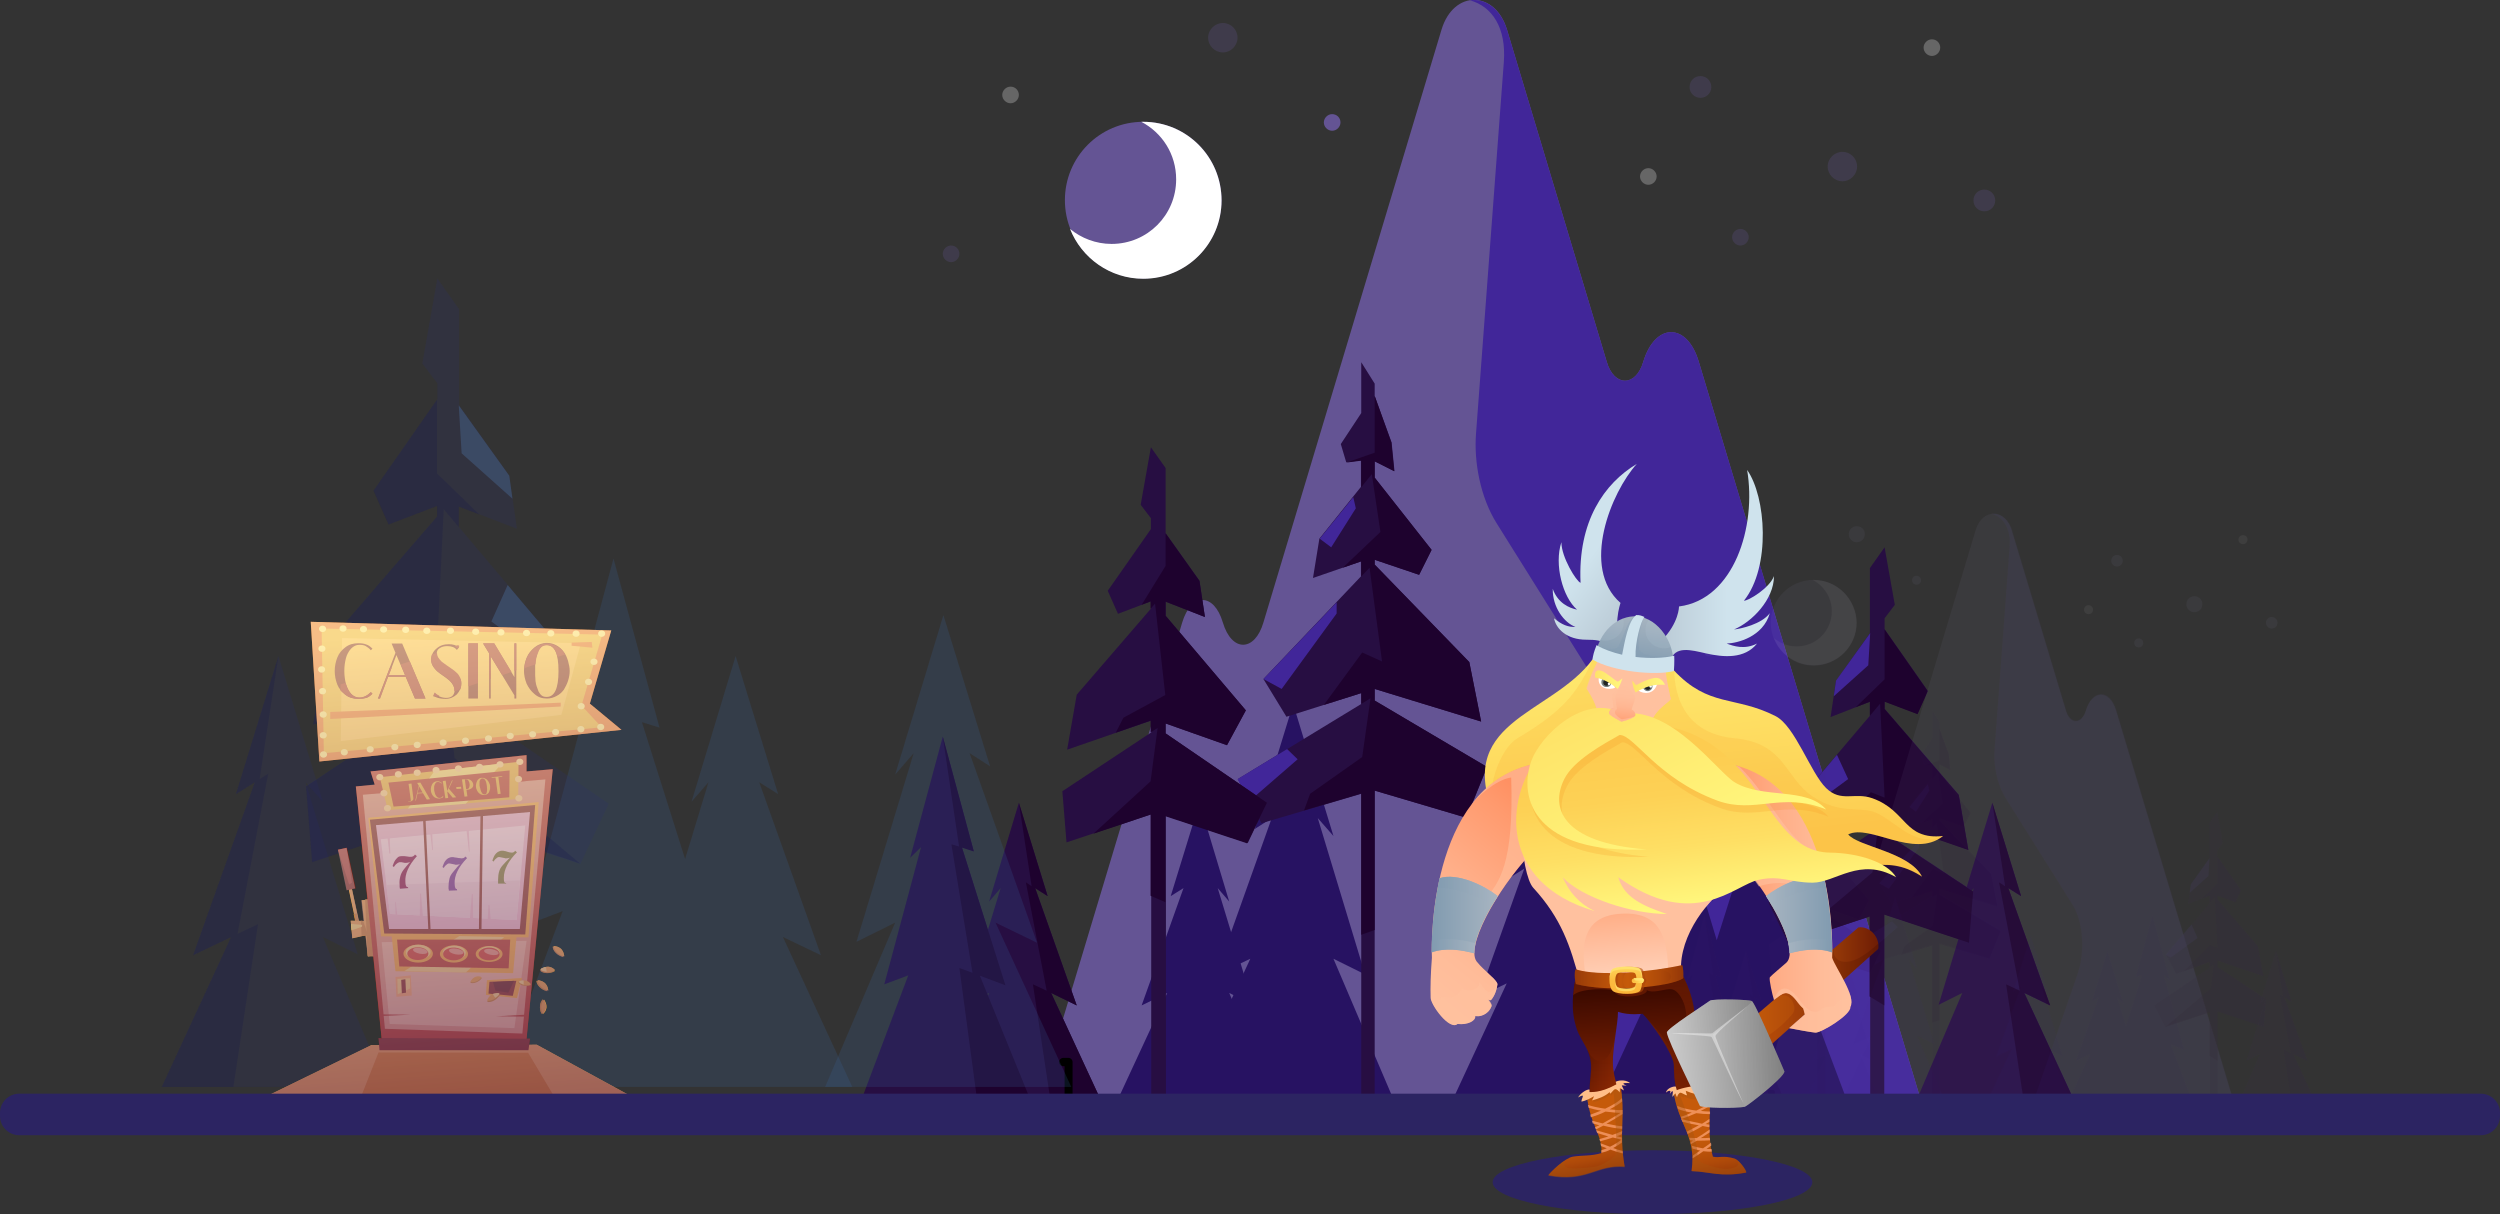 <?xml version="1.0" encoding="utf-8"?>
<!-- Generator: Adobe Illustrator 21.1.0, SVG Export Plug-In . SVG Version: 6.00 Build 0)  -->
<svg version="1.1" xmlns="http://www.w3.org/2000/svg" xmlns:xlink="http://www.w3.org/1999/xlink" x="0px" y="0px"
	 viewBox="0 0 782 379.8" style="enable-background:new 0 0 782 379.8;" xml:space="preserve">
<rect x="0" y="0" width="782" height="379.8" fill="#333333" stroke="none"/>
<style type="text/css">
	.st0{fill-rule:evenodd;clip-rule:evenodd;fill:#645494;}
	.st1{fill-rule:evenodd;clip-rule:evenodd;fill:#412699;}
	.st2{fill-rule:evenodd;clip-rule:evenodd;fill:#271262;}
	.st3{fill-rule:evenodd;clip-rule:evenodd;fill:#270E42;}
	.st4{fill-rule:evenodd;clip-rule:evenodd;fill:#1E022E;}
	.st5{fill-rule:evenodd;clip-rule:evenodd;fill:#FFFFFF;}
	.st6{opacity:0.25;fill-rule:evenodd;clip-rule:evenodd;fill:#645494;}
	.st7{opacity:0.25;fill-rule:evenodd;clip-rule:evenodd;fill:#FFFFFF;}
	.st8{opacity:0.2;fill-rule:evenodd;clip-rule:evenodd;fill:#3966A3;}
	.st9{opacity:0.2;fill-rule:evenodd;clip-rule:evenodd;fill:#29316E;}
	.st10{opacity:0.2;fill-rule:evenodd;clip-rule:evenodd;fill:#0F0F4D;}
	.st11{opacity:0.2;fill-rule:evenodd;clip-rule:evenodd;fill:#FFFFFF;}
	.st12{opacity:0.2;fill-rule:evenodd;clip-rule:evenodd;fill:#68AEFD;}
	.st13{opacity:0.22;}
	.st14{opacity:0.25;fill-rule:evenodd;clip-rule:evenodd;fill:#BFB4F6;}
	.st15{opacity:0.25;fill-rule:evenodd;clip-rule:evenodd;fill:#7F68FD;}
	.st16{opacity:0.25;fill-rule:evenodd;clip-rule:evenodd;fill:#4C39A3;}
	.st17{opacity:0.25;fill-rule:evenodd;clip-rule:evenodd;fill:#45296E;}
	.st18{opacity:0.25;fill-rule:evenodd;clip-rule:evenodd;fill:#300F4D;}
	.st19{opacity:0.25;}
	.st20{fill:#F4AC45;}
	.st21{fill:#CC862B;}
	.st22{fill:#7A2216;}
	.st23{fill:#FFB450;}
	.st24{fill:#EA8E21;}
	.st25{fill:#B7321C;}
	.st26{opacity:0.6;fill:#FFDCBB;}
	.st27{fill:#EFB930;}
	.st28{fill:#FFEB73;}
	.st29{fill:#FFB531;}
	.st30{fill:#EFBDD7;}
	.st31{fill:#FFE9F4;}
	.st32{fill:#F4D9E8;}
	.st33{fill:#FFE07D;}
	.st34{fill:#FFDA88;}
	.st35{fill:#AA3B30;}
	.st36{fill:#FFB266;}
	.st37{fill:#7A0041;}
	.st38{fill:#672899;}
	.st39{fill:#6F7A2E;}
	.st40{fill:#561711;}
	.st41{fill:#D83A25;}
	.st42{fill:#CC8A2B;}
	.st43{fill:#EFAA3A;}
	.st44{fill:#FFE888;}
	.st45{fill:#EA7424;}
	.st46{fill:#FFC84D;}
	.st47{fill:#FFF18A;}
	.st48{fill:#A02C20;}
	.st49{opacity:0.6;}
	.st50{fill:url(#SVGID_1_);}
	.st51{fill:url(#SVGID_2_);}
	.st52{fill:url(#SVGID_3_);}
	.st53{fill:url(#SVGID_4_);}
	.st54{fill:url(#SVGID_5_);}
	.st55{fill:url(#SVGID_6_);}
	.st56{fill-rule:evenodd;clip-rule:evenodd;fill:#2C2462;}
	.st57{fill:url(#hair_1_);}
	.st58{opacity:0.15;fill:#F7931E;}
	.st59{fill:url(#pants_1_);}
	.st60{opacity:0.35;fill:url(#SVGID_7_);}
	.st61{opacity:0.25;fill:url(#SVGID_8_);}
	.st62{fill:url(#SVGID_9_);}
	.st63{opacity:0.7;}
	.st64{fill:#FFA578;}
	.st65{opacity:0.4;fill:#A55311;}
	.st66{fill:#FFBE88;}
	.st67{fill:url(#SVGID_10_);}
	.st68{fill:url(#SVGID_11_);}
	.st69{opacity:0.25;fill:url(#SVGID_12_);}
	.st70{fill:url(#SVGID_13_);}
	.st71{opacity:0.3;fill:url(#SVGID_14_);}
	.st72{opacity:0.5;fill:url(#SVGID_15_);}
	.st73{opacity:0.4;fill:#FFFFFF;}
	.st74{fill:url(#arm_1_);}
	.st75{opacity:0.6;fill:#FFC19F;}
	.st76{fill:url(#SVGID_16_);}
	.st77{opacity:0.75;fill:url(#SVGID_17_);}
	.st78{opacity:0.75;fill:url(#SVGID_18_);}
	.st79{fill:url(#arm_2_);}
	.st80{fill:url(#SVGID_19_);}
	.st81{opacity:0.75;fill:url(#SVGID_20_);}
	.st82{opacity:0.75;fill:url(#SVGID_21_);}
	.st83{fill:#FFC19F;}
	.st84{opacity:0.4;fill:url(#SVGID_22_);}
	.st85{fill:url(#SVGID_23_);}
	.st86{opacity:0.35;}
	.st87{fill:url(#SVGID_24_);}
	.st88{fill:url(#SVGID_25_);}
	.st89{opacity:0.4;fill:url(#SVGID_26_);}
	.st90{opacity:0.6;fill:url(#SVGID_27_);}
	.st91{fill:url(#SVGID_28_);}
	.st92{fill:#FFEB78;}
	.st93{fill:url(#SVGID_29_);}
	.st94{opacity:0.75;fill:#FFEB78;}
	.st95{fill:url(#SVGID_30_);}
	.st96{fill:url(#beard_1_);}
	.st97{opacity:0.2;fill:#F7931E;}
	.st98{fill:url(#moustache_1_);}
	.st99{fill:url(#SVGID_31_);}
	.st100{fill:#FFFFFF;}
	.st101{fill:#757F7F;}
	.st102{fill:#202323;}
	.st103{fill:url(#eyebrow_2_);}
	.st104{fill:url(#eyebrow_3_);}
	.st105{fill:url(#SVGID_32_);}
	.st106{fill:url(#SVGID_33_);}
	.st107{fill:url(#SVGID_34_);}
	.st108{opacity:0.3;fill:#819BB0;}
	.st109{opacity:0.1;fill:#CFE3ED;}
	.st110{fill:#CFE3ED;}
</style>
<g id="Layer_3">
	<path class="st0" d="M325.4,342.3l44.4-147.6c2.8-9.3,9.9-9.4,12.7,0c2.8,9.4,10,9.2,12.7,0L450.9,9.3c3.8-12.6,16.8-12.3,20.5,0
		l31.2,103.9c2.3,7.8,9.1,7.9,11.4,0c3.7-12.3,13.7-12.5,17.4,0l68.9,229.1C508.7,342.3,417,342.3,325.4,342.3L325.4,342.3z"/>
	<path class="st1" d="M459.8,0.1c6.9,1.9,11.4,8.5,10.6,19.3l-8.7,116.2c-0.7,9,1.4,20,6.4,28l38.3,61.2c6.3,9.8,7.1,27.3,2.8,39.6
		l-27,77.9h118.1l-68.9-229.1c-3.7-12.5-13.7-12.3-17.4,0c-2.4,7.9-9.1,7.8-11.4,0L471.4,9.3C469.3,2.5,464.4-0.6,459.8,0.1
		L459.8,0.1z"/>
	<polygon class="st2" points="507.4,342.3 455.2,342.3 471.3,307.6 462.5,311.8 476.8,271.7 472.5,274.4 482.3,242.4 492.6,276.2 
		488.6,271.7 500.7,311.6 492.6,307.6 507.4,342.3 	"/>
	<polygon class="st2" points="577,342.3 501.6,342.3 516.3,310.6 508.2,314.5 521.3,277.8 517.4,280.3 526.4,251.1 535.7,282 
		532.1,277.8 537,294.1 546.2,265.1 542.5,266.3 552.2,230.4 562.4,268.3 558.9,265 570.4,307.9 563,305.1 577,342.3 	"/>
	<polygon class="st2" points="435.2,342.3 371.4,342.3 391.1,299.9 380.3,305 397.8,255.9 392.5,259.3 404.5,220.2 417.1,261.5 
		412.2,255.9 427,304.8 417.1,299.9 435.2,342.3 	"/>
	<path class="st0" d="M357.6,38.1c-13.6,0-24.5,11-24.5,24.5c0,13.6,11,24.5,24.5,24.5c13.6,0,24.5-11,24.5-24.5
		C382.1,49.1,371.2,38.1,357.6,38.1L357.6,38.1z"/>
	<polygon class="st3" points="600.3,342.3 647.9,342.3 633.2,310.6 641.3,314.5 628.2,277.8 632.2,280.3 623.2,251.1 613.8,282 
		617.4,277.8 606.4,314.3 613.8,310.6 600.3,342.3 	"/>
	<polygon class="st2" points="398.1,342.3 350.4,342.3 365.1,310.6 357.1,314.5 370.2,277.8 366.2,280.3 375.2,251.1 384.5,282 
		380.9,277.8 392,314.3 384.5,310.6 398.1,342.3 	"/>
	<polygon class="st3" points="295.9,342.3 343.5,342.3 328.8,310.6 336.8,314.5 323.8,277.8 327.7,280.3 318.7,251.1 309.4,282 
		313,277.8 301.9,314.3 309.4,310.6 295.9,342.3 	"/>
	<polygon class="st4" points="328.3,342.3 343.5,342.3 328.8,310.6 336.8,314.5 323.8,277.8 327.7,280.3 318.7,251.1 322.7,277.2 
		320.9,276 327.4,309.9 323.1,307.9 328.3,342.3 	"/>
	<path class="st4" d="M675.3,342.3H250.4c-1.8,0-3.3,1.5-3.3,3.3v3.8c0,1.8,1.5,3.3,3.3,3.3h424.9c1.8,0,3.3-1.5,3.3-3.3v-3.8
		C678.6,343.8,677.1,342.3,675.3,342.3L675.3,342.3z"/>
	<path class="st5" d="M357.6,38.1c-0.2,0-0.4,0-0.6,0c6.5,3.4,10.9,10.1,10.9,18c0,11.2-9,20.2-20.2,20.2c-4.9,0-9.5-1.8-13-4.7
		c3.6,9.1,12.5,15.6,22.9,15.6c13.6,0,24.5-11,24.5-24.5C382.1,49.1,371.2,38.1,357.6,38.1L357.6,38.1z"/>
	<polygon class="st4" points="632.7,342.3 647.9,342.3 633.2,310.6 641.3,314.5 628.2,277.8 632.2,280.3 623.2,251.1 627.2,277.2 
		625.3,276 631.8,309.9 627.5,307.9 632.7,342.3 	"/>
	<polygon class="st3" points="270.1,342.3 321.6,342.3 306.5,305.2 314.5,308.2 300.9,265.1 304.6,266.3 294.9,230.4 284.7,268.3 
		288.1,265 276.6,307.9 284.1,305.1 270.1,342.3 	"/>
	<polygon class="st4" points="305.4,342.3 321.6,342.3 306.5,305.2 314.5,308.2 300.9,265.1 304.6,266.3 294.9,230.4 300,264.8 
		297.6,264.1 304.2,304.3 300.1,302.8 305.4,342.3 	"/>
	<path class="st3" d="M419.4,138.9l6.4-9.7v-15.9l4.2,6.7v3.9l5.3,14.5l0.9,9l-6.2-3.1v5.1l17.8,22.6l-3.9,7.8l-13.9-4.7v1.5
		l29.6,30.5l3.7,18.6L430,215.5v3.7l35.2,20.7l-6.5,15.9l-28.7-8.5v95.1h-4.2v-94.1l-31.2,9.2l-7.4-13.8l38.6-23.5v-3.4l-23.4,7.4
		l-7.2-11.8l30.5-32.1v-4.7l-15,5.2l2-12.3c4.3-5.4,8.7-10.8,13-16.2v-8.3l-4.6,0.6L419.4,138.9L419.4,138.9z"/>
	<polygon class="st4" points="430,141.6 430,123.8 435.2,138.4 436.1,147.4 430,144.3 430,149.4 447.8,172 443.9,179.8 430,175.1 
		430,176.6 459.6,207.1 463.3,225.7 430,215.5 430,219.1 465.1,239.9 458.7,255.8 430,247.3 430,290.9 425.8,292.4 425.8,248.2 
		407.9,253.5 409.8,248.3 426.1,236.8 428.7,218.4 425.8,220.2 425.8,216.8 414.1,220.5 426.1,204.1 432.3,206.9 428.4,177.6 
		425.8,180.3 425.8,175.6 420,177.6 431.8,166.4 429.1,148.3 425.8,152.4 425.8,144.1 421.1,144.7 430,141.6 	"/>
	<polygon class="st1" points="418.1,188.4 395.2,212.4 400.9,215.5 418.1,191.9 418.1,188.4 	"/>
	<polygon class="st1" points="402.6,234.3 387.1,243.7 390.8,250.6 405.9,237.5 402.6,234.3 	"/>
	<polygon class="st1" points="423.3,155.5 412.8,168.5 416.4,171.2 424.1,159 423.3,155.5 	"/>
	<path class="st5" d="M527.9,293.7"/>
	<line class="st5" x1="527.9" y1="292" x2="527.9" y2="292"/>
	<path class="st3" d="M553.2,282.4l31.7-21.7v-3.1l-19.2,6.8l-5.9-10.9l25.1-29.6v-4.4l-12.3,4.8l1.7-11.3c3.5-5,7.1-9.9,10.6-14.9
		v-20.4l4.6-6.5l3.2,18l-3.2,4.2v3.4l13.5,19.3l-3.2,7.2l-10.3-3.9v2.3c7.7,9,15.5,17.9,23.2,26.9l3,17.2l-26.3-9.1v3.7l27.8,18.4
		l-1.3,16l-26.5-8.8v56.3H585v-55.7l-25.6,8.5L553.2,282.4L553.2,282.4z"/>
	<polygon class="st1" points="585,198 574.3,212.9 573.6,217.8 584.4,208.1 585,198 	"/>
	<path class="st4" d="M587.4,259l-2.5,1.7v-3.1l-14.9,5.3l15.2-15.1l4.3,1.7l-1.4-29.4l-3.2,3.8v-4.4l-4.4,1.7l9-8.7l0-15.6
		l13.5,19.3l-3.2,7.2l-10.3-3.9v2.3c7.7,9,15.5,17.9,23.2,26.9l3,17.2l-26.3-9.1v3.7l27.8,18.4l-1.3,16l-26.5-8.8l0,28.4l-4.6-2.8
		v-25l-25.6,8.5l26.5-22.3L587.4,259L587.4,259z"/>
	<polygon class="st1" points="574.6,236.1 559.9,253.4 562.7,255 578.1,243.7 574.6,236.1 	"/>
	<path d="M335.5,342.3v-10.1c0-0.7-0.6-1.3-1.3-1.3h-1.6c-0.7,0-1.3,0.6-1.3,1.3c0,0.7,0.6,1.3,1.3,1.3h0.4v8.8H335.5L335.5,342.3z"
		/>
	<path class="st3" d="M396.3,251.1l-31.7-21.7v-3.1l19.2,6.8l5.9-10.9l-25.1-29.6v-4.4l12.3,4.8l-1.7-11.3c-3.5-5-7.1-9.9-10.6-14.9
		v-20.4l-4.6-6.5l-3.2,18l3.2,4.2v3.4l-13.5,19.3l3.2,7.2l10.3-3.9v2.3c-7.7,9-15.5,17.9-23.2,26.9l-3,17.2l26.3-9.1v3.7l-27.8,18.4
		l1.3,16l26.5-8.8v87.5h4.6v-87l25.6,8.5L396.3,251.1L396.3,251.1z"/>
	<path class="st4" d="M396.3,251.1l-31.7-21.7v-3.1l19.2,6.8l5.9-10.9l-25.1-29.6v-4.4l12.3,4.8l-1.7-11.3c-3.5-5-7.1-9.9-10.6-14.9
		V177l-7.5,12.2l2.8-1.1v2.3l1.4-1.6l3.2,28.6l-13.1,7.1l-2.4,4.7l10.9-3.8v3.7l2.2-1.4l-2.2,16.7L342,260.8l17.9-6v25.4l4.6,2
		v-26.9l25.6,8.5L396.3,251.1L396.3,251.1z"/>
	<path class="st6" d="M576.3,47.5c-2.5,0-4.6,2.1-4.6,4.6c0,2.5,2.1,4.6,4.6,4.6c2.5,0,4.6-2.1,4.6-4.6
		C580.9,49.5,578.8,47.5,576.3,47.5L576.3,47.5z"/>
	<path class="st6" d="M544.4,71.6c-1.4,0-2.6,1.2-2.6,2.6c0,1.4,1.2,2.6,2.6,2.6c1.4,0,2.6-1.2,2.6-2.6
		C547,72.8,545.8,71.6,544.4,71.6L544.4,71.6z"/>
	<path class="st6" d="M382.5,7.2c-2.5,0-4.6,2.1-4.6,4.6c0,2.5,2.1,4.6,4.6,4.6c2.5,0,4.6-2.1,4.6-4.6
		C387.1,9.3,385.1,7.2,382.5,7.2L382.5,7.2z"/>
	<path class="st6" d="M531.9,23.8c-1.9,0-3.4,1.5-3.4,3.4c0,1.9,1.5,3.4,3.4,3.4c1.9,0,3.4-1.5,3.4-3.4
		C535.3,25.3,533.8,23.8,531.9,23.8L531.9,23.8z"/>
	<path class="st7" d="M316.1,27.1c-1.4,0-2.6,1.2-2.6,2.6c0,1.4,1.2,2.6,2.6,2.6c1.4,0,2.6-1.2,2.6-2.6
		C318.7,28.3,317.6,27.1,316.1,27.1L316.1,27.1z"/>
	<path class="st7" d="M604.3,12.3c-1.4,0-2.6,1.2-2.6,2.6c0,1.4,1.2,2.6,2.6,2.6c1.4,0,2.6-1.2,2.6-2.6
		C606.9,13.5,605.8,12.3,604.3,12.3L604.3,12.3z"/>
	<path class="st6" d="M620.7,59.3c-1.9,0-3.4,1.5-3.4,3.4c0,1.9,1.5,3.4,3.4,3.4c1.9,0,3.4-1.5,3.4-3.4
		C624.1,60.8,622.6,59.3,620.7,59.3L620.7,59.3z"/>
	<path class="st6" d="M297.5,76.8c-1.4,0-2.6,1.2-2.6,2.6c0,1.4,1.2,2.6,2.6,2.6c1.4,0,2.6-1.2,2.6-2.6
		C300.1,77.9,298.9,76.8,297.5,76.8L297.5,76.8z"/>
	<path class="st7" d="M515.6,52.6c-1.4,0-2.6,1.2-2.6,2.6c0,1.4,1.2,2.6,2.6,2.6c1.4,0,2.6-1.2,2.6-2.6
		C518.2,53.8,517,52.6,515.6,52.6L515.6,52.6z"/>
	<path class="st0" d="M416.7,35.7c-1.4,0-2.6,1.2-2.6,2.6c0,1.4,1.2,2.6,2.6,2.6c1.4,0,2.6-1.2,2.6-2.6
		C419.3,36.8,418.1,35.7,416.7,35.7L416.7,35.7z"/>
</g>
<g id="Layer_5">
	<polygon class="st8" points="258.1,340 335.1,340 311.4,288.6 324.4,294.9 303.3,235.6 309.7,239.7 295.1,192.4 280,242.3 
		285.8,235.6 267.9,294.6 280,288.6 258.1,340 	"/>
	<polygon class="st8" points="155.3,340 266.6,340 244.9,293.1 256.8,298.8 237.5,244.7 243.4,248.4 230.1,205.2 216.3,250.8 
		221.6,244.7 214.3,268.7 200.8,225.9 206.3,227.6 191.9,174.7 176.9,230.6 182,225.8 165,289.2 176,285 155.3,340 	"/>
	<polygon class="st9" points="120.9,340 50.6,340 72.3,293.1 60.4,298.8 79.7,244.7 73.8,248.4 87.1,205.2 101,250.8 95.6,244.7 
		111.9,298.5 101,293.1 120.9,340 	"/>
	<polygon class="st10" points="73,340 50.6,340 72.3,293.1 60.4,298.8 79.7,244.7 73.8,248.4 87.1,205.2 81.2,243.7 83.9,242 
		74.3,292.1 80.7,289.1 73,340 	"/>
	<path class="st11" d="M227.8,268.2"/>
	<line class="st11" x1="227.8" y1="265.7" x2="227.8" y2="265.7"/>
	<path class="st9" d="M190.4,251.4l-46.9-32.1v-4.6l28.3,10.1l8.7-16.2l-37-43.8v-6.4l18.2,7l-2.4-16.7c-5.2-7.3-10.5-14.7-15.7-22
		V96.7l-6.8-9.6l-4.7,26.6l4.7,6.2v5l-19.9,28.5l4.7,10.6l15.2-5.8v3.3c-11.4,13.2-22.9,26.4-34.3,39.7l-4.5,25.4l38.8-13.4v5.5
		l-41,27.2l1.9,23.7l39.1-13V340h6.8v-82.3l37.9,12.6L190.4,251.4L190.4,251.4z"/>
	<polygon class="st12" points="143.5,126.8 159.3,148.8 160.3,156 144.4,141.8 143.5,126.8 	"/>
	<path class="st10" d="M139.9,216.9l3.6,2.5v-4.6l22,7.8L143,200.3l-6.3,2.4l2.1-43.4l4.7,5.6v-6.4l6.5,2.5l-13.3-12.9l0-23.1
		l-19.9,28.5l4.7,10.6l15.2-5.8v3.3c-11.4,13.2-22.9,26.4-34.3,39.7l-4.5,25.4l38.8-13.4v5.5l-41,27.2l1.9,23.7l39.1-13l0,41.9
		l6.8-4.2v-36.9l37.9,12.6l-39.2-33L139.9,216.9L139.9,216.9z"/>
	<polygon class="st12" points="158.8,183 180.5,208.7 176.4,211 153.7,194.4 158.8,183 	"/>
</g>
<g id="Layer_6" class="st13">
	<path class="st14" d="M549.7,347.1l24.2-80.4c1.5-5,5.4-5.1,6.9,0c1.5,5.1,5.4,5,6.9,0l30.3-100.9c2.1-6.9,9.2-6.7,11.2,0l17,56.6
		c1.3,4.3,4.9,4.3,6.2,0c2-6.7,7.5-6.8,9.5,0l37.5,124.8C649.5,347.1,599.6,347.1,549.7,347.1L549.7,347.1z"/>
	<path class="st15" d="M622.9,160.7c3.7,1,6.2,4.6,5.7,10.5l-4.7,63.3c-0.4,4.9,0.8,10.9,3.5,15.2l20.9,33.3
		c3.4,5.4,3.9,14.9,1.6,21.6l-14.7,42.4h64.3l-37.5-124.8c-2-6.8-7.5-6.7-9.5,0c-1.3,4.3-5,4.3-6.2,0l-17-56.6
		C628.1,162,625.4,160.3,622.9,160.7L622.9,160.7z"/>
	<polygon class="st16" points="648.8,347.1 620.4,347.1 629.2,328.2 624.4,330.5 632.2,308.6 629.8,310.1 635.2,292.7 640.8,311.1 
		638.6,308.6 645.2,330.4 640.8,328.2 648.8,347.1 	"/>
	<polygon class="st16" points="686.8,347.1 645.7,347.1 653.7,329.8 649.3,331.9 656.4,312 654.3,313.3 659.2,297.4 664.3,314.2 
		662.3,312 665,320.8 670,305 668,305.7 673.3,286.2 678.8,306.8 676.9,305 683.2,328.4 679.1,326.8 686.8,347.1 	"/>
	<polygon class="st16" points="609.5,347.1 574.8,347.1 585.5,324 579.6,326.8 589.2,300 586.3,301.9 592.8,280.6 599.7,303.1 
		597,300 605.1,326.6 599.7,324 609.5,347.1 	"/>
	<path class="st14" d="M567.3,181.4c-7.4,0-13.4,6-13.4,13.4c0,7.4,6,13.4,13.4,13.4c7.4,0,13.4-6,13.4-13.4
		C580.6,187.4,574.7,181.4,567.3,181.4L567.3,181.4z"/>
	<polygon class="st17" points="699.4,347.1 725.4,347.1 717.4,329.8 721.8,331.9 714.6,312 716.8,313.3 711.9,297.4 706.8,314.2 
		708.8,312 702.7,331.8 706.8,329.8 699.4,347.1 	"/>
	<polygon class="st16" points="589.3,347.1 563.4,347.1 571.4,329.8 567,331.9 574.1,312 571.9,313.3 576.8,297.4 581.9,314.2 
		580,312 586,331.8 581.9,329.8 589.3,347.1 	"/>
	<polygon class="st17" points="533.6,347.1 559.6,347.1 551.6,329.8 556,331.9 548.8,312 551,313.3 546.1,297.4 541,314.2 543,312 
		537,331.8 541,329.8 533.6,347.1 	"/>
	<polygon class="st18" points="551.3,347.1 559.6,347.1 551.6,329.8 556,331.9 548.8,312 551,313.3 546.1,297.4 548.3,311.6 
		547.3,311 550.8,329.5 548.5,328.3 551.3,347.1 	"/>
	<path class="st18" d="M740.3,347.1H508.9c-1,0-1.8,0.8-1.8,1.8v2c0,1,0.8,1.8,1.8,1.8h231.4c1,0,1.8-0.8,1.8-1.8v-2
		C742.1,347.9,741.3,347.1,740.3,347.1L740.3,347.1z"/>
	<path class="st7" d="M567.3,181.4c-0.1,0-0.2,0-0.3,0c3.5,1.8,6,5.5,6,9.8c0,6.1-4.9,11-11,11c-2.7,0-5.2-1-7.1-2.6
		c1.9,5,6.8,8.5,12.5,8.5c7.4,0,13.4-6,13.4-13.4C580.6,187.4,574.7,181.4,567.3,181.4L567.3,181.4z"/>
	<polygon class="st18" points="717.1,347.1 725.4,347.1 717.4,329.8 721.8,331.9 714.6,312 716.8,313.3 711.9,297.4 714.1,311.6 
		713.1,311 716.6,329.5 714.3,328.3 717.1,347.1 	"/>
	<polygon class="st17" points="519.6,347.1 547.7,347.1 539.4,326.9 543.8,328.5 536.4,305 538.4,305.7 533.1,286.2 527.6,306.8 
		529.4,305 523.2,328.4 527.2,326.8 519.6,347.1 	"/>
	<polygon class="st18" points="538.9,347.1 547.7,347.1 539.4,326.9 543.8,328.5 536.4,305 538.4,305.7 533.1,286.2 535.9,304.9 
		534.6,304.5 538.2,326.4 536,325.6 538.9,347.1 	"/>
	<path class="st17" d="M600.9,236.3l3.5-5.3v-8.7l2.3,3.6v2.1l2.9,7.9l0.5,4.9l-3.4-1.7v2.8l9.7,12.3l-2.1,4.2l-7.6-2.6v0.8
		l16.1,16.6l2,10.1l-18.1-5.6v2l19.1,11.3l-3.5,8.7l-15.6-4.6v51.8h-2.3v-51.3l-17,5l-4-7.5l21-12.8v-1.8l-12.7,4l-3.9-6.4
		l16.6-17.5v-2.6l-8.2,2.8l1.1-6.7c2.4-2.9,4.7-5.9,7.1-8.8v-4.5l-2.5,0.3L600.9,236.3L600.9,236.3z"/>
	<polygon class="st18" points="606.7,237.8 606.7,228.1 609.6,236 610,240.9 606.7,239.2 606.7,242 616.4,254.3 614.3,258.6 
		606.7,256 606.7,256.8 622.8,273.4 624.8,283.6 606.7,278 606.7,280 625.8,291.3 622.3,299.9 606.7,295.3 606.7,319.1 604.4,319.9 
		604.4,295.8 594.7,298.7 595.7,295.9 604.6,289.6 606,279.6 604.4,280.6 604.4,278.7 598,280.8 604.6,271.8 608,273.3 605.8,257.4 
		604.4,258.9 604.4,256.3 601.3,257.4 607.7,251.3 606.2,241.4 604.4,243.6 604.4,239.1 601.9,239.5 606.7,237.8 	"/>
	<polygon class="st15" points="600.2,263.2 587.8,276.3 590.8,278 600.2,265.2 600.2,263.2 	"/>
	<polygon class="st15" points="591.8,288.2 583.4,293.4 585.4,297.1 593.6,290 591.8,288.2 	"/>
	<polygon class="st15" points="603,245.3 597.3,252.4 599.3,253.9 603.5,247.3 603,245.3 	"/>
	<path class="st7" d="M660,320.6"/>
	<line class="st7" x1="660" y1="319.7" x2="660" y2="319.7"/>
	<path class="st17" d="M673.8,314.5l17.3-11.8v-1.7l-10.4,3.7l-3.2-6l13.6-16.1v-2.4l-6.7,2.6l0.9-6.2c1.9-2.7,3.9-5.4,5.8-8.1
		v-11.1l2.5-3.5l1.7,9.8l-1.7,2.3v1.9l7.4,10.5l-1.7,3.9l-5.6-2.1v1.2c4.2,4.9,8.4,9.7,12.6,14.6l1.7,9.4l-14.3-4.9v2l15.1,10
		l-0.7,8.7l-14.4-4.8v30.6h-2.5v-30.4l-14,4.6L673.8,314.5L673.8,314.5z"/>
	<polygon class="st15" points="691.1,268.5 685.3,276.6 684.9,279.3 690.8,274 691.1,268.5 	"/>
	<path class="st18" d="M692.4,301.7l-1.3,0.9v-1.7l-8.1,2.9l8.3-8.2l2.3,0.9l-0.8-16l-1.7,2.1v-2.4l-2.4,0.9l4.9-4.7l0-8.5l7.4,10.5
		l-1.7,3.9l-5.6-2.1v1.2c4.2,4.9,8.4,9.7,12.6,14.6l1.7,9.4l-14.3-4.9v2l15.1,10l-0.7,8.7l-14.4-4.8l0,15.5l-2.5-1.6v-13.6l-14,4.6
		l14.4-12.2L692.4,301.7L692.4,301.7z"/>
	<polygon class="st15" points="685.5,289.2 677.4,298.7 679,299.5 687.4,293.4 685.5,289.2 	"/>
	<path class="st19" d="M555.2,347.1v-5.5c0-0.4-0.3-0.7-0.7-0.7h-0.9c-0.4,0-0.7,0.3-0.7,0.7c0,0.4,0.3,0.7,0.7,0.7h0.2v4.8H555.2
		L555.2,347.1z"/>
	<path class="st17" d="M588.3,297.4l-17.3-11.8v-1.7l10.4,3.7l3.2-6l-13.6-16.1v-2.4l6.7,2.6l-0.9-6.2c-1.9-2.7-3.9-5.4-5.8-8.1
		v-11.1l-2.5-3.5l-1.7,9.8l1.7,2.3v1.9l-7.4,10.5l1.7,3.9l5.6-2.1v1.2c-4.2,4.9-8.4,9.8-12.6,14.6l-1.7,9.4l14.3-4.9v2l-15.1,10
		l0.7,8.7l14.4-4.8v47.7h2.5v-47.4l14,4.6L588.3,297.4L588.3,297.4z"/>
	<path class="st18" d="M588.3,297.4l-17.3-11.8v-1.7l10.4,3.7l3.2-6l-13.6-16.1v-2.4l6.7,2.6l-0.9-6.2c-1.9-2.7-3.9-5.4-5.8-8.1v5.6
		l-4.1,6.6l1.5-0.6v1.2l0.8-0.9l1.7,15.6l-7.2,3.9l-1.3,2.5l6-2.1v2l1.2-0.8l-1.2,9.1l-9.7,8.9l9.7-3.2v13.9l2.5,1.1v-14.6l14,4.6
		L588.3,297.4L588.3,297.4z"/>
	<path class="st14" d="M686.4,186.5c-1.4,0-2.5,1.1-2.5,2.5c0,1.4,1.1,2.5,2.5,2.5c1.4,0,2.5-1.1,2.5-2.5
		C688.9,187.6,687.8,186.5,686.4,186.5L686.4,186.5z"/>
	<path class="st14" d="M669,199.7c-0.8,0-1.4,0.6-1.4,1.4c0,0.8,0.6,1.4,1.4,1.4c0.8,0,1.4-0.6,1.4-1.4
		C670.4,200.3,669.8,199.7,669,199.7L669,199.7z"/>
	<path class="st14" d="M580.8,164.6c-1.4,0-2.5,1.1-2.5,2.5c0,1.4,1.1,2.5,2.5,2.5c1.4,0,2.5-1.1,2.5-2.5
		C583.4,165.7,582.2,164.6,580.8,164.6L580.8,164.6z"/>
	<path class="st14" d="M662.2,173.6c-1,0-1.8,0.8-1.8,1.8c0,1,0.8,1.8,1.8,1.8c1,0,1.8-0.8,1.8-1.8
		C664,174.4,663.2,173.6,662.2,173.6L662.2,173.6z"/>
	<path class="st7" d="M544.7,175.4c-0.8,0-1.4,0.6-1.4,1.4c0,0.8,0.6,1.4,1.4,1.4s1.4-0.6,1.4-1.4
		C546.1,176,545.5,175.4,544.7,175.4L544.7,175.4z"/>
	<path class="st7" d="M701.6,167.4c-0.8,0-1.4,0.6-1.4,1.4c0,0.8,0.6,1.4,1.4,1.4c0.8,0,1.4-0.6,1.4-1.4
		C703.1,168,702.4,167.4,701.6,167.4L701.6,167.4z"/>
	<path class="st14" d="M710.6,193c-1,0-1.8,0.8-1.8,1.8c0,1,0.8,1.8,1.8,1.8c1,0,1.8-0.8,1.8-1.8C712.4,193.8,711.6,193,710.6,193
		L710.6,193z"/>
	<path class="st14" d="M534.5,202.5c-0.8,0-1.4,0.6-1.4,1.4c0,0.8,0.6,1.4,1.4,1.4c0.8,0,1.4-0.6,1.4-1.4
		C535.9,203.1,535.3,202.5,534.5,202.5L534.5,202.5z"/>
	<path class="st7" d="M653.3,189.3c-0.8,0-1.4,0.6-1.4,1.4c0,0.8,0.6,1.4,1.4,1.4c0.8,0,1.4-0.6,1.4-1.4
		C654.7,190,654.1,189.3,653.3,189.3L653.3,189.3z"/>
	<path class="st14" d="M599.5,180.1c-0.8,0-1.4,0.6-1.4,1.4c0,0.8,0.6,1.4,1.4,1.4c0.8,0,1.4-0.6,1.4-1.4
		C600.9,180.7,600.2,180.1,599.5,180.1L599.5,180.1z"/>
</g>
<g id="Layer_4">
	<g>
		<g>
			
				<rect x="110.1" y="273.9" transform="matrix(0.978 -0.21 0.21 0.978 -56.948 29.567)" class="st20" width="1" height="17.4"/>
			
				<rect x="111.3" y="285.6" transform="matrix(0.978 -0.209 0.209 0.978 -57.932 29.824)" class="st21" width="1" height="5.6"/>
			<polygon class="st20" points="114.4,288.1 109.7,288 110.2,293.5 114.6,292.5 			"/>
			
				<rect x="107" y="265.3" transform="matrix(0.978 -0.21 0.21 0.978 -54.566 28.758)" class="st22" width="2.8" height="13"/>
			
				<rect x="114" y="281.4" transform="matrix(0.994 -0.11 0.11 0.994 -31.128 14.429)" class="st20" width="3.3" height="17.7"/>
			<polygon class="st21" points="113.6,288.1 112.9,288 113.1,292.7 115.2,292.7 			"/>
			<polygon class="st21" points="117.4,281.1 114.2,281.4 115,299 119.5,299.4 			"/>
			<polygon class="st23" points="116.2,326.9 62.9,352.9 215.7,352.9 167.9,326.8 			"/>
			<polygon class="st24" points="118.4,329.2 109.9,350.7 178.4,351.5 165.2,329.3 			"/>
			<polygon class="st25" points="172.9,240.6 111.3,246 119.7,328.1 164.4,328.1 			"/>
			<polygon class="st26" points="170.6,243.8 113.5,248.6 120.4,321.8 163.4,323.3 			"/>
			<polygon class="st26" points="164.7,294.3 119.4,294.7 121.9,320.3 160.9,321.6 			"/>
			<polygon class="st25" points="164.7,236.2 115.9,241.3 117.7,247 164.7,244.3 			"/>
			<polygon class="st27" points="162.2,238.3 118.8,243.1 121.3,253.4 162.1,249.9 			"/>
			<polygon class="st28" points="157,238.8 135.8,241.3 127.6,252.9 145.7,251.4 			"/>
			<polygon class="st29" points="168.5,250.9 115.2,255.8 119.2,292.9 165.3,293.2 			"/>
			<polygon class="st22" points="167.4,251.8 115.7,256.4 120.2,292 164.3,292.3 			"/>
			<polygon class="st30" points="165.8,254 117.6,258.1 121.7,290.6 162.6,290.6 			"/>
			<polygon class="st31" points="164.3,258.2 119.1,262.5 122,285.9 161.6,287.8 			"/>
			<polygon class="st32" points="162.6,275.4 120.8,276.8 122,285.9 161.6,287.8 			"/>
			<polygon class="st22" points="133.1,255.8 132.3,255.8 134,291.3 134.7,291.3 			"/>
			<polygon class="st22" points="151.1,254.3 150.3,254.3 149.8,291.4 150.6,291.4 			"/>
			<polygon class="st22" points="165.8,324.9 118.4,324.7 118.7,328.5 165.3,328.5 			"/>
			<polygon class="st25" points="159.4,241 121.5,244.8 123.1,252.3 159.3,249.4 			"/>
			<polygon class="st29" points="122.5,292.7 123.7,303.8 160.5,304.4 161.6,292.7 			"/>
			<polygon class="st33" points="143.7,292.8 126.4,303.8 145.7,304.2 157.7,293.1 			"/>
			<ellipse class="st34" cx="118.8" cy="243.1" rx="1.1" ry="1"/>
			<ellipse class="st34" cx="124.6" cy="242.2" rx="1.1" ry="1"/>
			<ellipse class="st34" cx="120.1" cy="248.1" rx="1.1" ry="1"/>
			<ellipse class="st34" cx="121.2" cy="252.8" rx="1.1" ry="1"/>
			<ellipse class="st34" cx="130.5" cy="241.7" rx="1.1" ry="1"/>
			<ellipse class="st34" cx="136.4" cy="240.9" rx="1.1" ry="1"/>
			<ellipse class="st34" cx="143.4" cy="240.4" rx="1.1" ry="1"/>
			<ellipse class="st34" cx="150" cy="239.9" rx="1.1" ry="1"/>
			<ellipse class="st34" cx="156.4" cy="239.1" rx="1.1" ry="1"/>
			<ellipse class="st34" cx="162.6" cy="238.3" rx="1.1" ry="1"/>
			<ellipse class="st34" cx="162.2" cy="243.7" rx="1.1" ry="1"/>
			<ellipse class="st34" cx="162.3" cy="249.7" rx="1.1" ry="1"/>
			<polygon class="st35" points="108.4,265.2 105.7,265.8 109.2,276.7 110.1,276.1 			"/>
			<polygon class="st29" points="163.3,305.9 152.3,306.6 152,311.2 161.7,312.2 			"/>
			<polygon class="st36" points="128.5,305.1 123.7,305.6 124,311.8 128.8,311.4 			"/>
			<polygon class="st33" points="128.2,306 124.3,306.2 124.4,311 128.3,309.2 			"/>
			<polygon class="st22" points="126.8,306.3 125.5,306.5 125.7,310.7 127,310.5 			"/>
			<g>
				<path class="st37" d="M127.7,277.8l-2.6,0.2c0-0.2-0.1-0.4-0.1-0.6c0-0.2,0-0.4,0-0.6c-0.1-0.9,0-1.8,0.2-2.6
					c0.2-0.8,0.5-1.4,1-2.1c0.6-0.7,1-1.3,1.4-1.7c0.3-0.4,0.6-0.7,0.7-0.8c-0.4,0.2-0.8,0.3-1.2,0.3c-0.2,0-0.3,0-0.5,0
					c-0.2,0-0.3-0.1-0.5-0.1c-0.2,0-0.3-0.1-0.5-0.1c-0.2,0-0.3,0-0.5,0c-0.2,0-0.3,0-0.4,0.1c-0.1,0-0.3,0.1-0.4,0.2
					c-0.1,0.1-0.3,0.2-0.5,0.4c-0.2,0.2-0.4,0.5-0.6,0.8l-0.4-0.3c0.1-0.2,0.2-0.5,0.3-0.8c0.1-0.3,0.3-0.7,0.5-1
					c0.2-0.3,0.5-0.6,0.8-0.9c0.3-0.3,0.8-0.4,1.3-0.4c0.3,0,0.6,0,0.8,0c0.3,0,0.5,0.1,0.8,0.1c0.2,0,0.5,0.1,0.7,0.1
					c0.2,0,0.5,0,0.7,0c0.2,0,0.4-0.1,0.6-0.2c0.2-0.1,0.4-0.3,0.5-0.5l0.6,0.5c-2.6,2.9-3.8,5.6-3.6,8.1c0,0.6,0.1,1,0.2,1.2
					c0.1,0.3,0.3,0.4,0.6,0.4L127.7,277.8z"/>
			</g>
			<g>
				<path class="st38" d="M143,278.5l-2.6,0.1c0-0.2,0-0.4-0.1-0.6c0-0.2,0-0.4,0-0.6c0-0.9,0.1-1.8,0.3-2.6c0.2-0.8,0.6-1.4,1.1-2
					c0.6-0.7,1.1-1.3,1.4-1.7c0.4-0.4,0.6-0.7,0.8-0.8c-0.4,0.1-0.8,0.2-1.2,0.2c-0.2,0-0.3,0-0.5-0.1c-0.2,0-0.3-0.1-0.5-0.1
					c-0.2,0-0.3-0.1-0.5-0.1c-0.2,0-0.3-0.1-0.5-0.1c-0.2,0-0.3,0-0.4,0c-0.1,0-0.3,0.1-0.4,0.2c-0.1,0.1-0.3,0.2-0.5,0.4
					c-0.2,0.2-0.4,0.4-0.6,0.8l-0.4-0.3c0.1-0.2,0.2-0.5,0.3-0.8c0.1-0.3,0.3-0.7,0.5-1c0.2-0.3,0.5-0.6,0.9-0.9
					c0.4-0.2,0.8-0.4,1.3-0.4c0.3,0,0.6,0,0.8,0.1c0.3,0,0.5,0.1,0.8,0.1c0.2,0.1,0.5,0.1,0.7,0.1c0.2,0,0.5,0.1,0.7,0.1
					c0.2,0,0.4-0.1,0.6-0.1c0.2-0.1,0.4-0.2,0.5-0.5l0.6,0.5c-2.7,2.8-4,5.4-3.9,8c0,0.6,0.1,1,0.2,1.3c0.1,0.3,0.3,0.4,0.5,0.4
					L143,278.5z"/>
			</g>
			<g>
				<path class="st39" d="M158.4,276.4l-2.6,0c0-0.2,0-0.4,0-0.6c0-0.2,0-0.4,0-0.6c0-0.9,0.1-1.8,0.3-2.5c0.2-0.8,0.6-1.4,1.1-2
					c0.6-0.7,1.1-1.2,1.5-1.6c0.4-0.4,0.6-0.7,0.8-0.8c-0.4,0.1-0.8,0.2-1.2,0.2c-0.2,0-0.3,0-0.5-0.1c-0.2,0-0.3-0.1-0.5-0.1
					c-0.2,0-0.3-0.1-0.5-0.1c-0.2,0-0.3-0.1-0.5-0.1c-0.2,0-0.3,0-0.4,0c-0.1,0-0.3,0.1-0.4,0.2c-0.1,0.1-0.3,0.2-0.5,0.4
					c-0.2,0.2-0.4,0.4-0.6,0.8l-0.4-0.3c0.1-0.2,0.2-0.5,0.3-0.8c0.1-0.3,0.3-0.7,0.5-1c0.2-0.3,0.5-0.6,0.9-0.9
					c0.4-0.2,0.8-0.4,1.3-0.4c0.3,0,0.6,0,0.8,0.1c0.3,0,0.5,0.1,0.8,0.2c0.2,0.1,0.5,0.1,0.7,0.2c0.2,0,0.5,0.1,0.7,0.1
					c0.2,0,0.4,0,0.6-0.1c0.2-0.1,0.4-0.2,0.5-0.5l0.6,0.5c-2.7,2.7-4.1,5.4-4.1,7.9c0,0.6,0,1,0.1,1.3c0.1,0.3,0.3,0.4,0.5,0.4
					L158.4,276.4z"/>
			</g>
			<polygon class="st25" points="124.2,293.9 124.9,302.3 159.1,302.9 159.6,293.9 			"/>
			<polygon class="st25" points="119.2,317.3 128.4,317.4 119.5,317.8 			"/>
			<polygon class="st25" points="164.6,318 155.2,317.9 164.2,317.4 			"/>
			<polygon class="st28" points="113.3,289.3 109.8,289 110,291 113.2,289.9 			"/>
			<ellipse class="st29" cx="130.8" cy="298.3" rx="4.6" ry="2.8"/>
			<ellipse class="st33" cx="130.8" cy="297.8" rx="3.9" ry="2.3"/>
			<ellipse class="st29" cx="142" cy="298.4" rx="4.4" ry="2.7"/>
			<ellipse class="st33" cx="142.1" cy="298" rx="3.6" ry="2.2"/>
			<ellipse class="st29" cx="153" cy="298.4" rx="4.2" ry="2.5"/>
			<ellipse class="st33" cx="153.1" cy="298" rx="3.3" ry="2"/>
			<polygon class="st22" points="161.5,306.8 153.1,307.1 152.8,310.8 160.4,311.5 			"/>
			<polygon class="st40" points="160.8,306.8 154.2,307.2 155,309.9 159,310.5 			"/>
			<g>
				<path class="st27" d="M129.3,249.7c0,0.3,0,0.5-0.3,0.7c-0.2,0.2-0.5,0.3-0.8,0.4c-0.2,0-0.4,0-0.5-0.1l0.1-0.1
					c0.1,0,0.2,0.1,0.3,0.1c0.1,0,0.2-0.1,0.3-0.1c0.1-0.1,0.1-0.2,0.1-0.3l-0.7-5.1l0.9-0.1L129.3,249.7z"/>
				<path class="st27" d="M134.5,250l-1,0.1l-1.2-2l-1.7,0.1l-0.5,2.2l-0.2,0l1.1-4.6l-0.5-0.9l1-0.1L134.5,250z M132.2,247.9
					l-1.1-1.9l-0.5,2L132.2,247.9z"/>
				<path class="st27" d="M138.7,249.2c-0.2,0.2-0.3,0.4-0.5,0.4c-0.2,0.1-0.5,0.1-0.8,0.2c-0.5,0-0.9-0.1-1.3-0.3
					c-0.4-0.2-0.7-0.6-0.9-0.9c-0.2-0.4-0.4-0.8-0.4-1.3c-0.1-0.5,0-0.9,0.1-1.3c0.1-0.4,0.3-0.8,0.6-1.1c0.3-0.3,0.7-0.5,1.2-0.5
					c0.3,0,0.6,0,0.8,0.1c0.2,0.1,0.4,0.2,0.7,0.4l-0.1,0.2c-0.2-0.2-0.4-0.3-0.6-0.4c-0.2-0.1-0.4-0.1-0.6-0.1
					c-0.3,0-0.6,0.2-0.7,0.4c-0.2,0.3-0.3,0.6-0.4,1c0,0.4,0,0.8,0,1.2c0.1,0.4,0.2,0.9,0.3,1.2c0.2,0.4,0.4,0.7,0.6,0.9
					c0.3,0.2,0.5,0.3,0.8,0.3c0.4,0,0.8-0.2,1-0.6L138.7,249.2z"/>
				<path class="st27" d="M142.7,249.4l-1.1,0.1l-1.6-1.9l-0.1,0.1l0.3,1.9l-0.9,0.1l-0.8-5.4l0.9-0.1l0.5,3.2l1.5-3.3l0.2,0
					l-1.2,2.6L142.7,249.4z"/>
				<path class="st27" d="M144.3,246.7l-1.5,0.1l-0.1-0.6l1.5-0.1L144.3,246.7z"/>
				<path class="st27" d="M148,245.2c0.1,0.5,0,0.9-0.3,1.2c-0.3,0.3-0.7,0.5-1.2,0.6l-0.6,0l0.3,2.1l-0.9,0.1l-0.8-5.4l1.5-0.1
					c0.5,0,0.9,0.1,1.3,0.4C147.7,244.4,147.9,244.8,148,245.2z M146.9,245.3c0-0.2-0.1-0.3-0.1-0.5c-0.1-0.2-0.1-0.3-0.2-0.5
					c-0.1-0.1-0.2-0.3-0.3-0.4c-0.1-0.1-0.3-0.1-0.5-0.1l-0.4,0l0.4,3l0.4,0c0.2,0,0.3-0.1,0.4-0.2c0.1-0.1,0.2-0.2,0.2-0.4
					c0-0.2,0.1-0.3,0.1-0.5C146.9,245.6,146.9,245.5,146.9,245.3z"/>
				<path class="st27" d="M153.3,245.9c0,0.3,0,0.6,0,0.9c-0.1,0.3-0.2,0.6-0.3,0.9c-0.1,0.3-0.3,0.5-0.6,0.7
					c-0.3,0.2-0.6,0.3-0.9,0.3c-0.5,0-0.9-0.1-1.3-0.3c-0.4-0.3-0.7-0.6-0.9-1c-0.2-0.4-0.4-0.8-0.4-1.2c-0.1-0.4,0-0.8,0.1-1.3
					c0.1-0.4,0.3-0.8,0.6-1.1c0.3-0.3,0.7-0.5,1.1-0.5c0.3,0,0.7,0,1,0.2c0.3,0.1,0.6,0.3,0.8,0.6c0.2,0.2,0.4,0.5,0.5,0.8
					C153.2,245.2,153.3,245.6,153.3,245.9z M152.3,245.9c-0.2-1.7-0.7-2.5-1.5-2.4c-0.2,0-0.3,0.1-0.4,0.2c-0.1,0.1-0.2,0.2-0.3,0.4
					c-0.1,0.2-0.1,0.3-0.1,0.5c0,0.2,0,0.4,0,0.6c0,0.2,0,0.4,0,0.5c0,0.1,0,0.3,0.1,0.4c0,0.2,0,0.3,0.1,0.4c0,0.1,0.1,0.3,0.1,0.5
					c0.1,0.2,0.1,0.4,0.2,0.6c0.1,0.2,0.2,0.3,0.3,0.5c0.1,0.1,0.2,0.3,0.4,0.3c0.1,0.1,0.3,0.1,0.5,0.1
					C152.2,248.5,152.5,247.6,152.3,245.9z"/>
				<path class="st27" d="M157.1,243l-1.2,0.1l0.7,5.2l-0.9,0.1l-0.7-5.2l-1.2,0.1l0-0.2l3.3-0.3L157.1,243z"/>
			</g>
			<ellipse class="st41" cx="153" cy="298.4" rx="3.3" ry="2"/>
			<ellipse class="st41" cx="141.9" cy="298.4" rx="3.3" ry="2"/>
			<ellipse class="st41" cx="130.7" cy="298.3" rx="3.3" ry="2"/>
			
				<ellipse transform="matrix(0.18 -0.984 0.984 0.18 -166.977 395.325)" class="st26" cx="153.6" cy="297.8" rx="0.9" ry="2.3"/>
			
				<ellipse transform="matrix(0.18 -0.984 0.984 0.18 -175.798 384.387)" class="st26" cx="142.6" cy="297.6" rx="0.9" ry="2.3"/>
			
				<ellipse transform="matrix(0.18 -0.984 0.984 0.18 -184.806 373.101)" class="st26" cx="131.3" cy="297.4" rx="0.9" ry="2.3"/>
			<polygon class="st30" points="146.9,288.5 147.6,279.7 147.9,279.7 148,288.7 			"/>
			<polygon class="st30" points="131.3,288.4 131.4,279.5 131.7,279.5 132.4,288.4 			"/>
			<polygon class="st30" points="152.5,289 152.8,283.1 153.1,283.1 153.6,289 			"/>
			<polygon class="st30" points="123.8,287.7 123.6,282.1 123.8,282.1 124.4,287.7 			"/>
			<polygon class="st30" points="135.1,258.3 135.4,265.9 135.2,265.9 134.3,258.2 			"/>
			<polygon class="st30" points="146.6,258.7 146.9,266.4 146.7,266.4 145.8,258.7 			"/>
			<polygon class="st30" points="121.8,259.4 122.1,267 121.8,267 120.9,259.3 			"/>
			<g>
				<path class="st42" d="M167.8,306.8c0,1.2,1.4,2.8,3.3,3.2C171.1,310,171.2,307.2,167.8,306.8z"/>
				<path class="st43" d="M168.2,306.6c0,1.2,1.4,2.8,3.3,3.2C171.4,309.8,171.6,307,168.2,306.6z"/>
			</g>
			<g>
				<path class="st42" d="M169.8,312.6c-0.9,0.8-1.3,2.8-0.4,4.5C169.4,317.1,171.7,315.5,169.8,312.6z"/>
				<path class="st43" d="M170.2,312.7c-0.9,0.8-1.3,2.8-0.4,4.5C169.8,317.2,172.1,315.6,170.2,312.7z"/>
			</g>
			<g>
				<path class="st42" d="M152.4,313.4c1.2,0.3,3-0.6,4-2.2C156.4,311.2,153.7,310.3,152.4,313.4z"/>
				<path class="st43" d="M152.3,313c1.2,0.3,3-0.6,4-2.2C156.3,310.8,153.6,309.9,152.3,313z"/>
			</g>
			<g>
				<path class="st42" d="M172.9,296.1c0,1.2,1.4,2.8,3.3,3.2C176.1,299.3,176.3,296.5,172.9,296.1z"/>
				<path class="st43" d="M173.2,295.9c0,1.2,1.4,2.8,3.3,3.2C176.4,299.1,176.6,296.2,173.2,295.9z"/>
			</g>
			<g>
				<path class="st42" d="M169,303.6c0.8,0.9,2.9,1.1,4.5,0.2C173.5,303.8,171.7,301.6,169,303.6z"/>
				<path class="st43" d="M169.1,303.3c0.8,0.9,2.9,1.1,4.5,0.2C173.6,303.4,171.8,301.2,169.1,303.3z"/>
			</g>
			<g>
				<path class="st42" d="M162.1,307.3c0.5,0.9,2.2,1.4,3.8,0.9C165.9,308.2,164.9,306.1,162.1,307.3z"/>
				<path class="st43" d="M162.3,307.1c0.5,0.9,2.2,1.4,3.8,0.9C166.1,307.9,165,305.8,162.3,307.1z"/>
			</g>
			<g>
				<path class="st42" d="M147.1,307.4c0.9,0.4,2.6-0.1,3.6-1.4C150.7,306,148.7,304.8,147.1,307.4z"/>
				<path class="st43" d="M147.1,307.1c0.9,0.4,2.6-0.1,3.6-1.4C150.7,305.6,148.6,304.5,147.1,307.1z"/>
			</g>
			<path class="st44" d="M163.8,308l0-1.3C163.8,306.6,160.5,306.8,163.8,308z"/>
			<path class="st44" d="M171,304l-0.2-1.5C170.8,302.5,166.9,303.2,171,304z"/>
			<path class="st44" d="M154.1,310.9l0.8,1.2C155,312.2,158.2,309.8,154.1,310.9z"/>
			<g>
				<polygon class="st45" points="191.2,197.2 97.2,194.5 99.9,238.2 194.4,228.3 184.5,220.1 				"/>
				<polygon class="st27" points="188.4,198.5 100.6,196.6 101.3,235.6 188.2,227.5 181.9,220.7 				"/>
				<polygon class="st46" points="181.7,201.2 107,199.6 106.6,231.8 175.6,223.6 				"/>
				<ellipse class="st47" cx="100.9" cy="196.7" rx="1.1" ry="1"/>
				<ellipse class="st47" cx="100.7" cy="202.9" rx="1.1" ry="1"/>
				<ellipse class="st47" cx="100.6" cy="209.4" rx="1.1" ry="1"/>
				<ellipse class="st47" cx="100.9" cy="216.2" rx="1.1" ry="1"/>
				<ellipse class="st47" cx="101.1" cy="223.5" rx="1.1" ry="1"/>
				<ellipse class="st47" cx="101.1" cy="230" rx="1.1" ry="1"/>
				<ellipse class="st47" cx="101.2" cy="236" rx="1.1" ry="1"/>
				<ellipse class="st47" cx="107.7" cy="235.3" rx="1.1" ry="1"/>
				<ellipse class="st47" cx="107.3" cy="196.6" rx="1.1" ry="1"/>
				<ellipse class="st47" cx="113.7" cy="196.8" rx="1.1" ry="1"/>
				<ellipse class="st47" cx="120" cy="196.9" rx="1.1" ry="1"/>
				<ellipse class="st47" cx="126.9" cy="197" rx="1.1" ry="1"/>
				<ellipse class="st47" cx="133.5" cy="197.3" rx="1.1" ry="1"/>
				<ellipse class="st47" cx="140.9" cy="197.3" rx="1.1" ry="1"/>
				<ellipse class="st47" cx="148.8" cy="197.6" rx="1.1" ry="1"/>
				<ellipse class="st47" cx="156.7" cy="197.8" rx="1.1" ry="1"/>
				<ellipse class="st47" cx="164.7" cy="198" rx="1.1" ry="1"/>
				<ellipse class="st47" cx="172.3" cy="198.1" rx="1.1" ry="1"/>
				<ellipse class="st47" cx="180.2" cy="198.2" rx="1.1" ry="1"/>
				<ellipse class="st47" cx="188.2" cy="198.2" rx="1.1" ry="1"/>
				<ellipse class="st47" cx="185.8" cy="207" rx="1.1" ry="1"/>
				<ellipse class="st47" cx="184.1" cy="213.3" rx="1.1" ry="1"/>
				<ellipse class="st47" cx="181.8" cy="220.9" rx="1.1" ry="1"/>
				<ellipse class="st47" cx="187.9" cy="227.4" rx="1.1" ry="1"/>
				<ellipse class="st47" cx="181.7" cy="228.1" rx="1.1" ry="1"/>
				<ellipse class="st47" cx="115.8" cy="234.4" rx="1.1" ry="1"/>
				<ellipse class="st47" cx="123.5" cy="233.7" rx="1.1" ry="1"/>
				<ellipse class="st47" cx="130.5" cy="233" rx="1.1" ry="1"/>
				<ellipse class="st47" cx="138.6" cy="232.3" rx="1.1" ry="1"/>
				<ellipse class="st47" cx="145.6" cy="231.7" rx="1.1" ry="1"/>
				<ellipse class="st47" cx="152.8" cy="231" rx="1.1" ry="1"/>
				<ellipse class="st47" cx="159.6" cy="230.2" rx="1.1" ry="1"/>
				<ellipse class="st47" cx="166.6" cy="229.7" rx="1.1" ry="1"/>
				<ellipse class="st47" cx="173.8" cy="229" rx="1.1" ry="1"/>
				<polygon class="st45" points="175.4,219.8 103.3,222.7 103.3,224.9 175.4,221 				"/>
				<polygon class="st45" points="178.8,201 185.1,200.8 185.3,202.6 178.8,202 				"/>
				<g>
					<path class="st22" d="M116.5,217c-0.6,0.6-1.2,1-1.9,1.3c-0.7,0.2-1.5,0.3-2.5,0.3c-1.6,0-2.9-0.4-4.1-1.3
						c-1.1-0.9-2-1.9-2.5-3.2c-0.5-1.3-0.8-2.7-0.8-4.2c0-1.5,0.3-2.9,0.8-4.2c0.5-1.3,1.4-2.4,2.5-3.2c1.1-0.9,2.5-1.3,4.1-1.3
						c1,0,1.8,0.1,2.5,0.4c0.7,0.2,1.3,0.7,1.9,1.3l-0.5,0.5c-0.5-0.6-1.1-1-1.6-1.3c-0.5-0.3-1.2-0.4-2-0.4c-1,0-1.8,0.4-2.6,1.2
						c-0.7,0.8-1.3,1.8-1.6,3c-0.3,1.2-0.5,2.5-0.5,4c0,1.4,0.2,2.8,0.5,4c0.3,1.2,0.9,2.3,1.6,3.1c0.7,0.8,1.6,1.2,2.6,1.2
						c1.3,0,2.5-0.6,3.6-1.7L116.5,217z"/>
					<path class="st22" d="M133.1,218.5h-3.3l-2.9-6.8h-5.5l-2.6,6.8h-0.6l5.5-14.3l-1.2-2.9h3.3L133.1,218.5z M126.7,211.2
						l-2.7-6.3l-2.4,6.3H126.7z"/>
					<path class="st22" d="M144.3,213.8c0,1.3-0.5,2.4-1.4,3.4c-1,0.9-2.1,1.4-3.5,1.4c-1,0-1.9-0.1-2.7-0.4c-0.1,0-0.2-0.1-0.5-0.2
						c-0.3-0.1-0.5-0.2-0.7-0.2l0.5-1c0.4,0.5,0.9,0.8,1.6,1.1c0.7,0.3,1.4,0.4,2,0.4c0.8,0,1.4-0.2,1.9-0.6c0.4-0.4,0.7-1,0.7-1.7
						c0-0.8-0.3-1.5-0.8-2.2c-0.5-0.7-1.1-1.2-1.8-1.7c-0.7-0.5-1.4-1-2.1-1.5c-0.7-0.5-1.3-1.1-1.8-1.8c-0.5-0.7-0.8-1.5-0.8-2.3
						c0-1.5,0.5-2.7,1.6-3.6c1.1-1,2.4-1.4,3.9-1.4c1.2,0,2.3,0.3,3.2,1l-0.7,0.8c-0.6-0.8-1.6-1.2-3-1.2c-0.9,0-1.7,0.2-2.3,0.6
						c-0.7,0.4-1,1-1,1.8c0,0.5,0.1,1.1,0.4,1.5c0.3,0.5,0.6,0.9,1.1,1.3c0.4,0.4,0.9,0.7,1.5,1.1c0.5,0.4,1.1,0.7,1.6,1.1
						c0.6,0.4,1.1,0.8,1.5,1.2c0.4,0.4,0.8,0.9,1.1,1.5C144.2,212.5,144.3,213.1,144.3,213.8z"/>
					<path class="st22" d="M149.5,218.5h-3v-17.2h3V218.5z"/>
					<path class="st22" d="M161.5,218.5h-0.6v-1l-7.4-12.2v13.2H153v-14.1l-1.9-3.1h3.5l6.3,10.5v-10.5h0.6V218.5z"/>
					<path class="st22" d="M178.2,209.9c0,1-0.2,2-0.5,3c-0.3,1-0.8,1.9-1.3,2.8c-0.6,0.8-1.3,1.5-2.3,2c-0.9,0.5-1.9,0.8-3,0.8
						c-1.5,0-2.8-0.4-3.9-1.4c-1.1-0.9-1.9-2-2.5-3.3c-0.5-1.3-0.8-2.6-0.8-4c0-1.4,0.3-2.7,0.8-4c0.5-1.3,1.4-2.4,2.5-3.3
						c1.1-0.9,2.4-1.4,3.9-1.4c1.1,0,2.1,0.3,3,0.8c0.9,0.5,1.7,1.2,2.3,2.1c0.6,0.8,1,1.8,1.3,2.8
						C178,207.9,178.2,208.9,178.2,209.9z M174.7,209.9c0-5.4-1.2-8.1-3.7-8.1c-0.6,0-1,0.1-1.5,0.4c-0.4,0.3-0.8,0.7-1,1.2
						c-0.3,0.5-0.5,1-0.6,1.6c-0.2,0.5-0.3,1.2-0.4,1.8c-0.1,0.7-0.1,1.3-0.1,1.7c0,0.4,0,0.9,0,1.4c0,0.5,0,1,0,1.4
						c0,0.4,0.1,1,0.1,1.7c0.1,0.7,0.2,1.3,0.4,1.8c0.2,0.5,0.4,1.1,0.6,1.6c0.3,0.5,0.6,0.9,1,1.2c0.4,0.3,0.9,0.4,1.5,0.4
						C173.5,218,174.7,215.3,174.7,209.9z"/>
				</g>
				<g>
					<path class="st48" d="M108,217.3c1.1,0.9,2.5,1.3,4.1,1.3c1,0,1.8-0.1,2.5-0.3c0.7-0.2,1.3-0.7,1.9-1.3l-0.5-0.5
						c-1.1,1.1-2.2,1.7-3.6,1.7c-1,0-1.8-0.4-2.6-1.2c-0.7-0.8-1.2-1.8-1.6-3.1c0-0.1-0.1-0.2-0.1-0.3l-1.6,0.5v1.9
						C107,216.4,107.5,216.9,108,217.3z"/>
					<polygon class="st48" points="118.9,218.5 121.4,211.7 126.9,211.7 129.8,218.5 133.1,218.5 128.2,206.9 125.3,207.8 
						126.7,211.2 121.6,211.2 122.6,208.7 121.9,209 118.3,218.5 					"/>
					<path class="st48" d="M136,216.6l-0.5,1c0.2,0,0.4,0.1,0.7,0.2c0.1,0.1,0.2,0.1,0.3,0.1l1-0.3
						C136.9,217.4,136.4,217.1,136,216.6z"/>
					<path class="st48" d="M143.9,211.9c-0.3-0.6-0.6-1.1-1.1-1.5c-0.4-0.4-0.9-0.8-1.5-1.2c-0.6-0.4-1.1-0.8-1.6-1.1
						c-0.5-0.4-1-0.7-1.5-1.1c-0.4-0.4-0.8-0.8-1.1-1.3c-0.3-0.5-0.4-1-0.4-1.5c0,0,0,0,0,0l-1.6,0.5c-0.2,0.5-0.3,1.1-0.3,1.6
						c0,0.8,0.3,1.6,0.8,2.3c0.5,0.7,1.1,1.3,1.8,1.8c0.7,0.5,1.4,1,2.1,1.5c0.7,0.5,1.3,1.1,1.8,1.7c0.5,0.7,0.8,1.4,0.8,2.2
						c0,0.1,0,0.2,0,0.4l1.9-0.6c0.2-0.5,0.3-1.1,0.3-1.8C144.3,213.1,144.2,212.5,143.9,211.9z"/>
					<path class="st48" d="M143,202.9l0.7-0.8c-0.1-0.1-0.3-0.2-0.4-0.3l-1,0.3C142.5,202.4,142.8,202.6,143,202.9z"/>
					<polygon class="st48" points="146.5,201.2 146.5,214.7 149.5,213.7 149.5,201.2 					"/>
					<polygon class="st48" points="160.9,201.2 160.9,209.9 161.5,209.7 161.5,201.2 					"/>
					<polygon class="st48" points="151.1,201.2 153,204.3 153,212.5 153.5,212.3 153.5,205.3 157.1,211.2 160,210.2 154.6,201.2 
											"/>
					<path class="st48" d="M174.1,202.1c-0.9-0.5-1.9-0.8-3-0.8c-1.5,0-2.8,0.5-3.9,1.4c-1.1,0.9-1.9,2-2.5,3.3c-0.4,1-0.6,2-0.7,3
						l3.5-1.2c0-0.3,0.1-0.6,0.1-1c0.1-0.7,0.2-1.3,0.4-1.8c0.2-0.5,0.4-1.1,0.6-1.6c0.3-0.5,0.6-0.9,1-1.2c0.4-0.3,0.9-0.4,1.5-0.4
						c1.6,0,2.7,1.2,3.3,3.7l2.4-0.8c-0.1-0.2-0.2-0.3-0.3-0.5C175.8,203.3,175,202.6,174.1,202.1z"/>
				</g>
			</g>
		</g>
		<g class="st49">
			<linearGradient id="SVGID_1_" gradientUnits="userSpaceOnUse" x1="127.986" y1="198.374" x2="141.115" y2="378.194">
				<stop  offset="0" style="stop-color:#FFEEC8"/>
				<stop  offset="1" style="stop-color:#3C0041"/>
			</linearGradient>
			<polygon class="st50" points="167.9,326.8 165.5,326.8 165.8,324.9 164.7,324.9 172.9,240.6 164.7,241.3 164.7,236.2 
				115.9,241.3 117.2,245.4 111.3,246 115,281.3 114.2,281.4 114.2,281.5 113,281.6 113.7,288 113.4,288 112.9,288 112.9,288 
				112.3,288 110.1,278.1 111.1,277.9 108.4,265.2 105.7,265.8 108.4,278.5 109.2,278.3 110.8,285.8 110.8,285.8 111.2,288 
				109.7,288 109.8,289 109.8,289 110,291 110,291 110.2,293.5 113.6,292.7 114.3,292.7 115,299.2 115.9,299.1 116.8,299.2 
				119.4,324.8 118.4,324.7 118.6,326.9 116.2,326.9 62.9,352.9 215.7,352.9 			"/>
			<linearGradient id="SVGID_2_" gradientUnits="userSpaceOnUse" x1="161.424" y1="195.94" x2="174.553" y2="375.747">
				<stop  offset="0" style="stop-color:#FFEEC8"/>
				<stop  offset="1" style="stop-color:#3C0041"/>
			</linearGradient>
			<path class="st51" d="M168.2,306.6c0,0.1,0,0.2,0,0.3c-0.1,0-0.2,0-0.3,0c0,1.2,1.4,2.8,3.3,3.2c0,0,0-0.1,0-0.3
				c0.1,0,0.2,0.1,0.3,0.1C171.4,309.8,171.6,307,168.2,306.6z"/>
			<linearGradient id="SVGID_3_" gradientUnits="userSpaceOnUse" x1="161.24" y1="195.942" x2="174.371" y2="375.767">
				<stop  offset="0" style="stop-color:#FFEEC8"/>
				<stop  offset="1" style="stop-color:#3C0041"/>
			</linearGradient>
			<path class="st52" d="M170,312.9c-0.1-0.1-0.1-0.2-0.2-0.3c-0.9,0.8-1.3,2.8-0.4,4.5c0,0,0.1-0.1,0.2-0.2c0,0.1,0.1,0.2,0.1,0.3
				c0,0,2.3-1.7,0.4-4.5C170.1,312.8,170.1,312.8,170,312.9z"/>
			<linearGradient id="SVGID_4_" gradientUnits="userSpaceOnUse" x1="167.212" y1="195.51" x2="180.342" y2="375.33">
				<stop  offset="0" style="stop-color:#FFEEC8"/>
				<stop  offset="1" style="stop-color:#3C0041"/>
			</linearGradient>
			<path class="st53" d="M173.2,295.9c0,0.1,0,0.2,0,0.3c-0.1,0-0.2,0-0.3,0c0,1.2,1.4,2.8,3.3,3.2c0,0,0-0.1,0-0.3
				c0.1,0,0.2,0.1,0.3,0.1C176.4,299.1,176.6,296.2,173.2,295.9z"/>
			<linearGradient id="SVGID_5_" gradientUnits="userSpaceOnUse" x1="163.438" y1="195.792" x2="176.567" y2="375.601">
				<stop  offset="0" style="stop-color:#FFEEC8"/>
				<stop  offset="1" style="stop-color:#3C0041"/>
			</linearGradient>
			<path class="st54" d="M170.2,302.6c-0.5,0.1-1,0.3-1.1,0.6c0,0,0,0-0.1,0c0,0,0.1,0.1,0.1,0.1c0,0,0,0.1,0.1,0.1
				c-0.1,0.1-0.2,0.1-0.3,0.2c0.8,0.9,2.9,1.1,4.5,0.2c0,0-0.1-0.1-0.2-0.2c0.1,0,0.2-0.1,0.3-0.2
				C173.6,303.4,172.3,301.8,170.2,302.6z"/>
			<linearGradient id="SVGID_6_" gradientUnits="userSpaceOnUse" x1="144.545" y1="197.165" x2="157.674" y2="376.985">
				<stop  offset="0" style="stop-color:#FFEEC8"/>
				<stop  offset="1" style="stop-color:#3C0041"/>
			</linearGradient>
			<polygon class="st55" points="194.4,228.3 184.5,220.1 191.2,197.2 97.2,194.5 99.9,238.2 			"/>
		</g>
	</g>
	<path class="st56" d="M6,342.1h770c3.3,0,6,2.7,6,6v1c0,3.3-2.7,6-6,6H6c-3.3,0-6-2.7-6-6v-1C0,344.8,2.7,342.1,6,342.1z"/>
	<path class="st56" d="M516.9,359.8c27.6,0,50,4.5,50,10c0,5.5-22.4,10-50,10c-27.6,0-50-4.5-50-10
		C466.9,364.3,489.3,359.8,516.9,359.8z"/>
</g>
<g id="Layer_8">
	<g id="Thor_1_">
		<g id="hair_3_">
			<linearGradient id="hair_1_" gradientUnits="userSpaceOnUse" x1="531.153" y1="206.607" x2="537.514" y2="265.234">
				<stop  offset="0" style="stop-color:#FEE76C"/>
				<stop  offset="1" style="stop-color:#FDCC50"/>
			</linearGradient>
			<path id="hair_4_" class="st57" d="M578.1,261c6.8-3.4,20.5,7.8,29.7,0.5c-12.3,1.3-11.2-7.9-22.1-11.8c-5.6-2-9.8,1.4-14.5-3.2
				c-4.9-4.8-9.7-19.4-15.8-22.5c-12.8-6.5-20.8-2.6-31.8-14.3l-25.4-3.5c-13.1,17.8-44.8,19.2-29.8,51.1c3.7,0.3,91.3,13.1,96.7,14
				c17.4,2.9,23.8-5.1,36.1,2.9C597.3,266.5,581.1,264.8,578.1,261z"/>
			<path id="shadow_7_" class="st58" d="M601.2,274.3c-3.9-7.8-20.1-9.5-23.1-13.3c6.8-3.4,20.5,7.8,29.7,0.5
				c-8.9,4.2-15.4-5.4-21.8-7.6c-4.6-1.5-10.9,0.7-18.9-4.7c-9-6-8.5-16.8-24.7-18.3c-19.9-1.9-18.5-21-18.7-21.2l-25.4-3.5
				c-4.5,9.2-7.7,15.3-23.6,24.7c-5.8,3.4-10.2,17-7.4,23.1c2-3.5,2.3-5.1,6.2-6.7c5.8-2.3,12-2.3,17.7-4.4c5-1.8,9.3-3.3,14.8-3.4
				c8.7-0.2,14.5,5.1,20.8,10.4c8,6.7,16.4,14,25.7,19.4c6.8,1,11.5,1.7,12.7,1.9C582.6,274.3,588.9,266.3,601.2,274.3z"/>
		</g>
		<g id="pants_4_">
			<linearGradient id="pants_1_" gradientUnits="userSpaceOnUse" x1="511.824" y1="307.96" x2="514.561" y2="356.313">
				<stop  offset="0" style="stop-color:#380800"/>
				<stop  offset="1" style="stop-color:#AD3505"/>
			</linearGradient>
			<path id="pants_5_" class="st59" d="M530.5,332.1c-2.3-5.6,2.8-13-3.9-26.5c0,0-27.4,2.2-33.9,1.1c0,0-1.6,7.1-0.1,13
				c0.8,3.4,1.6,4.4,3.3,7.5c4.2,7.5-0.6,10.3,2.4,21.5c2.5-0.1,5.3-0.1,7.8-0.5c0.6-9.7-1.5-9.8-1.6-15.8c-0.1-4.7,1.6-12,1.6-15.9
				c3.5,1.2,7.7,0.6,7.7,0.6c2.9,2.8,9.6,12.5,9.8,15.9c0.1,12.1,3.4,11.2,4.6,17.5c1.8-0.5,3.6-0.1,5.4-0.8
				C534.9,338.4,532.9,337.8,530.5,332.1z"/>
			<g id="shadow_6_">
				<linearGradient id="SVGID_7_" gradientUnits="userSpaceOnUse" x1="509.947" y1="306.966" x2="517.215" y2="352.574">
					<stop  offset="0" style="stop-color:#AD3505"/>
					<stop  offset="1" style="stop-color:#380800"/>
				</linearGradient>
				<path class="st60" d="M533.6,349.5c1.3-11.1-0.8-11.7-3.1-17.5c-2.3-5.6,2.8-13-3.9-26.5c0,0-27.4,2.2-33.9,1.1
					c0,0-0.4,2-0.6,4.7c2.5-2.3,11-2.1,13-1.4c0.1,2.9,10.6,1.9,10-0.2c1.7,1.1,5.2-0.2,7.1-0.3c2.5-0.2,4.1,3.1,4.7,5
					c1,3.1,1.5,13.3,0.7,14.4c-1,1.4-2.3,1.1-3.3,0.9c-2-0.5-3.4-4.5-4.6-5.9c-1.6-1.9-3.4-4-4.1-4.6c3.2,4,7.7,10.9,7.9,13.7
					c0.1,11.4,3.1,11.2,4.4,16.5c1.7,0,3.5,0.1,5.2,0.1C533.3,349.5,533.5,349.5,533.6,349.5z"/>
				<linearGradient id="SVGID_8_" gradientUnits="userSpaceOnUse" x1="496.348" y1="336.195" x2="506.177" y2="336.195">
					<stop  offset="0" style="stop-color:#380800"/>
					<stop  offset="1" style="stop-color:#AD3505"/>
				</linearGradient>
				<path class="st61" d="M504.4,332.3c-0.1-2.4,0.4-5.5,0.8-8.5c0,0.1-0.1,0.2-0.1,0.3c-0.5,4.8-2.4,7.8-4.8,7.7
					c-2.1-0.1-3-2.1-4-3.6c3.3,6.8-1,9.8,1.9,20.5c2.5-0.1,5.3-0.1,7.8-0.5C506.7,338.4,504.6,338.3,504.4,332.3z"/>
			</g>
		</g>
		<g id="boots_2_">
			<g>
				<linearGradient id="SVGID_9_" gradientUnits="userSpaceOnUse" x1="493.209" y1="340.966" x2="498.403" y2="368.772">
					<stop  offset="0.488" style="stop-color:#C55A0A"/>
					<stop  offset="0.614" style="stop-color:#BF560A"/>
					<stop  offset="0.779" style="stop-color:#AF4A09"/>
					<stop  offset="0.964" style="stop-color:#943707"/>
					<stop  offset="1" style="stop-color:#8E3307"/>
				</linearGradient>
				<path class="st62" d="M506.7,338.4c-4.4,3.6-10.3,3.6-10.3,3.6c0.4,9,5.1,13.2,4.5,18.7c-3.5,1-5.6,0.6-8.9,1.1
					c-2.5,0.4-7,4.8-7.7,5.8c12.1,2.3,14.9-3.4,23.9-2.7C506.2,353.6,508.7,349.3,506.7,338.4z"/>
				<g class="st63">
					<path class="st64" d="M507.4,353.8c-0.9,0.4-1.9,0.8-3,1.2c-1.9-0.5-4.1-1.2-5.2-1.5c0.1,0.3,0.3,0.6,0.4,0.9
						c1,0.3,2.2,0.7,3.5,1.1c-1,0.3-2,0.6-2.8,0.8c0.1,0.2,0.1,0.5,0.2,0.7c1.2-0.3,2.6-0.7,4-1.2c1.1,0.3,2,0.5,2.7,0.7
						c-0.8,0.6-2.1,1.5-3.6,2.2c-1.1-0.4-2.1-0.8-3-1.1c0.1,0.3,0.1,0.6,0.2,0.9c0.6,0.2,1.2,0.4,1.8,0.7c-0.6,0.2-1.1,0.4-1.7,0.6
						c0,0.3,0,0.5,0,0.8c0.9-0.2,1.9-0.5,2.8-1c1.3,0.5,2.7,0.9,3.9,1.2c0-0.3,0-0.5-0.1-0.8c-0.9-0.2-1.9-0.5-2.9-0.9
						c1.1-0.6,2-1.2,2.7-1.7c0-0.5,0-1.1,0-1.6c-0.4-0.1-1-0.2-1.6-0.4c0.6-0.2,1.1-0.4,1.6-0.6C507.4,354.3,507.4,354,507.4,353.8z
						"/>
					<path class="st64" d="M498.9,352.6c0.1,0.2,0.2,0.5,0.3,0.7c0.6-0.3,1.4-0.7,2.3-1.2c2,0.5,4.1,0.9,5.9,1c0-0.3,0-0.5,0-0.8
						c-1.5-0.1-3.2-0.5-4.9-0.8c1.8-1,3.8-2.2,5-3c0-0.4,0-0.9,0-1.3c-0.9,0.1-2.4,0-4-0.2c1.5-0.8,2.9-1.6,3.9-2.5
						c0-0.3,0-0.6-0.1-1c-1.1,1.2-3.1,2.3-5.2,3.3c-2.2-0.3-4.4-0.8-5.4-1.2c0.1,0.3,0.1,0.6,0.2,0.9c1,0.3,2.4,0.7,3.9,0.9
						c-1.2,0.5-2.4,0.9-3.4,1.3c0.1,0.3,0.2,0.5,0.2,0.8c1.3-0.4,3-1,4.6-1.8c1.8,0.2,3.5,0.4,4.7,0.4c-1.2,0.8-3.6,2.2-5.6,3.3
						c-1.3-0.3-2.4-0.6-3.4-0.9c0.1,0.3,0.2,0.6,0.3,0.9c0.6,0.2,1.3,0.4,2.1,0.6C499.9,352.1,499.4,352.4,498.9,352.6z"/>
				</g>
				<path class="st65" d="M496.6,344.7c0.8-0.3,1.5-0.8,2.3-1.2c-0.1,0.4-0.4,0.9-0.6,1.3c1.9-0.5,4-1.2,5.5-2.6
					c0,0.2,0.1,0.3,0.1,0.5c0.3-0.1,0.5-0.4,0.8-0.8c0.3,0.7,1.1,17.2,0.9,18.9c-0.1,1.1-4.6,3.8-6.3,4.1c-2.1,0.4-8.5,0.9-9.3,0.3
					c-0.9-0.7-0.9-1.5-0.5-2.2c-0.1,0.1-0.2,0.2-0.4,0.3c-2.2,1.5-4.4,3.8-4.8,4.5c12.1,2.3,14.9-3.4,23.9-2.7
					c-2-11.4,0.5-15.7-1.5-26.5c-4.4,3.6-10.3,3.6-10.3,3.6C496.4,343,496.5,343.9,496.6,344.7z"/>
				<path class="st66" d="M505.4,338.4l0.2,0.8c-5.3,2.9-8,2.3-8.4,2.4l0-0.8c-0.8-0.1-2.6,0.9-3.6,2.5c0.4-0.2,1-0.6,1.5-0.6
					c0.1,0.6-0.5,1.2-0.4,1.9c1.4-0.3,2.7-1,3.9-1.7c-0.1,0.4-0.4,0.9-0.6,1.3c1.9-0.5,4-1.2,5.5-2.6c0,0.2,0.1,0.3,0.1,0.5
					c0.5-0.2,1.1-1.3,1.6-1.4c0.5-0.1,1.2,0.6,1.4,1c0.1-0.4,0.1-0.9,0.1-1.3c0.4,0.1,0.8,0.5,1.2,0.7c0-0.6-0.5-1.1-0.6-1.6
					c0.5,0,1,0.1,1.5,0.1c-2.6-1.1,0.7-0.8,1.1-0.8C508.2,337.4,505.7,338.1,505.4,338.4z"/>
			</g>
			<g>
				<linearGradient id="SVGID_10_" gradientUnits="userSpaceOnUse" x1="532.186" y1="339.392" x2="537.937" y2="370.179">
					<stop  offset="0.488" style="stop-color:#C55A0A"/>
					<stop  offset="0.614" style="stop-color:#BF560A"/>
					<stop  offset="0.779" style="stop-color:#AF4A09"/>
					<stop  offset="0.964" style="stop-color:#943707"/>
					<stop  offset="1" style="stop-color:#8E3307"/>
				</linearGradient>
				<path class="st67" d="M542.6,362.4c-3.7-1.1-4.8-0.1-6.8-0.6c-2.3-7.8,0.2-17.2-1.8-22.2c0,0-5.4,0-10.5,1.7
					c1.2,10.2,7.3,14,5.6,25c5.7,0.2,9.1,2,17.1,0.5C546.2,365.7,543.7,362.7,542.6,362.4z"/>
				<g class="st63">
					<path class="st64" d="M528.9,357.9c0.5-0.3,1.2-0.7,1.9-1.1c1.4,0,2.9,0,4.1-0.1c0-0.3,0-0.5-0.1-0.8c-0.9,0.1-1.9,0.1-2.8,0.1
						c1-0.6,2-1.3,2.8-1.8c0-0.3,0-0.6,0-0.9c-1,0.7-2.6,1.8-4.1,2.7c-0.8,0-1.6-0.1-2.3-0.1c0.1,0.3,0.2,0.6,0.3,0.8
						c0.3,0,0.6,0,0.9,0.1c-0.3,0.2-0.5,0.3-0.7,0.4C528.8,357.3,528.9,357.6,528.9,357.9z"/>
					<path class="st64" d="M529.5,362.3c1.1-0.7,2.2-1.4,3.3-2.2c0.9,0.1,1.8,0.2,2.7,0.1c-0.1-0.3-0.1-0.5-0.1-0.8
						c-0.5,0-1.1,0-1.6,0c0.5-0.4,1-0.7,1.5-1.1c0-0.3-0.1-0.6-0.1-0.9c-0.7,0.6-1.6,1.2-2.5,1.8c-1.3-0.2-2.6-0.5-3.5-0.8
						c0.1,0.3,0.1,0.6,0.2,0.9c0.7,0.2,1.5,0.4,2.4,0.6c-0.7,0.5-1.5,1-2.2,1.5C529.5,361.7,529.5,362,529.5,362.3z"/>
					<path class="st64" d="M527.9,354.7c1.5-0.7,3.2-1.6,4.7-2.5c0.8,0.2,1.5,0.3,2.1,0.4c0-0.3,0-0.5,0-0.8
						c-0.4-0.1-0.7-0.1-1.2-0.2c0.4-0.2,0.8-0.5,1.2-0.7c0-0.3,0-0.6,0-0.9c-0.7,0.5-1.5,1-2.3,1.5c-2.3-0.5-5-1-6.5-1.5
						c0.1,0.3,0.2,0.6,0.4,0.9c1.4,0.4,3.3,0.8,5.1,1.1c-1.3,0.7-2.6,1.4-3.8,2C527.8,354.2,527.9,354.5,527.9,354.7z"/>
					<path class="st64" d="M526,350c1.2-0.4,2.9-1.1,4.6-1.8c1.5,0.2,3,0.3,4.3,0.3c0-0.3,0-0.5,0-0.8c-0.9,0-1.9-0.1-2.9-0.2
						c1.1-0.6,2.1-1.1,3-1.6c0-0.3,0-0.6,0-0.9c-1,0.7-2.7,1.6-4.4,2.4c-2.3-0.3-4.5-0.8-6-1.5c0.1,0.3,0.2,0.7,0.3,1
						c1.2,0.5,2.7,0.9,4.3,1.1c-1.3,0.6-2.5,1.1-3.4,1.3C525.8,349.5,525.9,349.7,526,350z"/>
				</g>
				<path class="st65" d="M546.3,366.7c-0.1-0.8-1.9-3.1-3.1-4c0.4,0.6,0.8,1.3,0.3,1.9c-0.6,0.8-3.2,1.4-6.3,0.7
					c-1.7-0.4-6.3-1.7-6.2-2.8c0.4-6.8-5.5-18.9-5.3-19.7c0.3,0.2,0.7,0.5,1,0.6c-0.1-0.2,0-0.4,0-0.5c2,1.3,5.1,1.1,6,1
					c-0.3-0.3-2.2-0.7-2.3-1.2c0.7,0.2,3.2,0.4,4.4,0.6c-0.1-1.4-0.3-2.6-0.7-3.6c0,0-5.4,0-10.5,1.7c1.2,10.2,7.3,14,5.6,25
					C534.9,366.5,538.3,368.3,546.3,366.7z"/>
				<path class="st66" d="M524.2,339.9l0.3,1.1c3-1.2,7.2-1.5,9.2-1.5l-0.3-1.1c0.8-0.4,3.1,0.8,3.3,2c-0.5-0.1-1.2-0.5-1.7-0.3
					c0,0.7,1,1.1,2.3,1.8c-1.5,0.3-4.7-0.4-6.1-0.7c0.2,0.4,1.7,0.9,2.7,1.4c-2.1,0.2-4.7-0.6-6.6-1.4c0,0.2,0.3,1.2,0.4,1.4
					c-0.6,0-1.5-0.8-2.1-0.8c-0.5,0.1-1,1-1,1.4c-0.3-0.4-0.4-0.8-0.5-1.2c-0.4,0.3-0.6,0.7-0.9,1.1c-0.2-0.5,0.2-1.2,0-1.8
					c-0.5,0.1-0.4,0.6-0.9,0.8c0.8-1.4-0.7-0.9-1.2-0.3C521.4,340.2,523.8,339.7,524.2,339.9z"/>
			</g>
		</g>
		<g id="arm_with_hammer_1_">
			<g id="hammer_1_">
				<g id="handle_1_">
					<linearGradient id="SVGID_11_" gradientUnits="userSpaceOnUse" x1="542.628" y1="310.736" x2="587.622" y2="310.736">
						<stop  offset="0" style="stop-color:#C55A0A"/>
						<stop  offset="0.185" style="stop-color:#BF560A"/>
						<stop  offset="0.428" style="stop-color:#AF4A09"/>
						<stop  offset="0.701" style="stop-color:#943807"/>
						<stop  offset="0.996" style="stop-color:#6F1D05"/>
						<stop  offset="1" style="stop-color:#6E1D05"/>
					</linearGradient>
					<path class="st68" d="M587.5,296.8c0.6-3.9-2.9-7.2-6.2-6.7l-38.7,33.2l6.2,8.1L587.5,296.8z"/>
					<linearGradient id="SVGID_12_" gradientUnits="userSpaceOnUse" x1="547.56" y1="313.041" x2="587.617" y2="313.041">
						<stop  offset="0" style="stop-color:#AD3505"/>
						<stop  offset="1" style="stop-color:#380800"/>
					</linearGradient>
					<path class="st69" d="M587.5,296.8c0.1-0.6,0.1-1.1,0-1.6c-2,1.7-7.9,7.3-12.3,5.2c-1.2-0.6-1.9-2.2-1.6-3.7l-18,15.5
						c4.1-3.1,6.8,2.8,5.2,4.8c-5.9,7.1-12.1,9.2-13.2,10c0.3,0.8,0.8,1.5,1.2,2.3c0.2,0.5,0.4,1.1,0.7,1.6L587.5,296.8z"/>
				</g>
				<g id="stone_1_">
					
						<linearGradient id="SVGID_13_" gradientUnits="userSpaceOnUse" x1="518.191" y1="271.457" x2="553.862" y2="271.457" gradientTransform="matrix(0.997 -8.020000e-02 8.020000e-02 0.997 -16.305 102.03)">
						<stop  offset="0" style="stop-color:#CCCCCC"/>
						<stop  offset="1" style="stop-color:#808080"/>
					</linearGradient>
					<path class="st70" d="M534.9,313c-1,0.8-13.6,8.8-13.5,10c0.2,2.4,9.8,21.6,10.3,22.9c0.2,0.7,11.6,0.9,14.1,0.3
						c0.7-0.2,12-8.9,12.4-11c0,0-8.4-19.9-10.1-22C547.5,312.6,535.7,312.4,534.9,313z"/>
					<linearGradient id="SVGID_14_" gradientUnits="userSpaceOnUse" x1="535.859" y1="329.752" x2="558.123" y2="329.752">
						<stop  offset="0" style="stop-color:#CCCCCC"/>
						<stop  offset="1" style="stop-color:#808080"/>
					</linearGradient>
					<path class="st71" d="M558.1,335.2c0,0-5.8-13.7-8.7-19.6c-0.8-1.4-1.3-2.3-1.4-2.4c-2.6,2.7-11.7,10-12.2,10.3
						c-0.4,0.2,10.4,22.9,9.8,22.7C546.4,346.1,557.7,337.3,558.1,335.2z"/>
					
						<linearGradient id="SVGID_15_" gradientUnits="userSpaceOnUse" x1="518.191" y1="259.694" x2="545.583" y2="259.694" gradientTransform="matrix(0.997 -8.020000e-02 8.020000e-02 0.997 -16.305 102.03)">
						<stop  offset="0" style="stop-color:#CCCCCC"/>
						<stop  offset="1" style="stop-color:#808080"/>
					</linearGradient>
					<path class="st72" d="M534.9,313c-1,0.8-13.6,8.8-13.5,10c0.6,0.2,14.1,0.7,14.5,0.5c0.5-0.2,9.5-7.6,12.2-10.3
						C547.5,312.6,535.7,312.4,534.9,313z"/>
					<path class="st73" d="M536.6,324.1c0-1,8.3-7.7,9.9-9.3c0,0-10.5,8-10.9,8.4c-0.6,0.2-5.8-0.2-13,0c1.6,0.3,12.6,0.7,12.8,1.2
						c0.6,1,8.3,18,9.9,20.6C543.5,340.8,536.6,325.1,536.6,324.1z"/>
				</g>
			</g>
			<g id="arm_7_">
				<linearGradient id="arm_1_" gradientUnits="userSpaceOnUse" x1="538.891" y1="280.837" x2="579.117" y2="280.837">
					<stop  offset="0" style="stop-color:#FF9163"/>
					<stop  offset="0.119" style="stop-color:#FF9A6E"/>
					<stop  offset="0.462" style="stop-color:#FFAF89"/>
					<stop  offset="0.766" style="stop-color:#FFBC99"/>
					<stop  offset="1" style="stop-color:#FFC19F"/>
				</linearGradient>
				<path id="arm_8_" class="st74" d="M578.8,315c1.9-3.4-4.6-12.1-5.7-15.4c0.3-7.1,0-56-34.1-61c0,5,2.9,28.1,2.9,28.1
					c11.3,11.8,21.2,30.3,16.9,34.4c-1,0.9-4.6,3.9-5.2,4.6c-0.3,0.7,0.8,5.5,1.3,7.1c2.9-2.1,4.1-3.9,7.6,0.9
					c2,2.6,1.3,0.6,2.1,3.6l-4.9,4.3c1.8,0.4,7.6,1.4,8.2,1.4C569.7,323.1,579.1,317.4,578.8,315z"/>
				<g id="shadows_6_">
					<path class="st75" d="M578.4,310.3c0.3,1.3-0.2,2.5-1.4,2.3c-1.3-0.2-1.8,0.5-2.5,1.4c-1.7,2-2.8,0-4.7,1.7
						c-2.6,2.3-5.3-0.8-6.2-2c-2.1-2.9-6-8-8.8-0.9c2.9-2.1,4.1-3.9,7.6,0.9c2,2.6,1.3,0.6,2.1,3.6l-4.9,4.3
						c1.8,0.4,7.6,1.4,8.2,1.4c1.8,0.1,11.2-5.7,10.8-8.1C579.4,313.9,579.1,312.2,578.4,310.3z"/>
					<path class="st75" d="M544.1,239.8c-1.7-0.5-3.4-0.9-5.3-1.2c0,5,2.9,28.1,2.9,28.1c3,3.2,5.9,6.8,8.5,10.6
						c0.7-0.3,1.3-0.5,2-0.6c7-1.5,9.8,0.9,16.9,0.9c0.6,0,1.3-0.1,1.9-0.2c-0.7-3.4-1.6-6.9-2.7-10.4
						C558.7,262.8,554.1,249.7,544.1,239.8z"/>
				</g>
				<g id="bracers_5_">
					<linearGradient id="SVGID_16_" gradientUnits="userSpaceOnUse" x1="552.346" y1="286.257" x2="573.068" y2="286.257">
						<stop  offset="0" style="stop-color:#A8B5C1"/>
						<stop  offset="1" style="stop-color:#819BB0"/>
					</linearGradient>
					<path class="st76" d="M570.6,274.7c-5.6-1.8-14,2.3-18.2,5.6c4.5,7,7.5,13.9,7.4,17.9c3.7-1,8.9-1.9,13.3-0.3
						C573.1,293.7,572.8,284.6,570.6,274.7z"/>
					<linearGradient id="SVGID_17_" gradientUnits="userSpaceOnUse" x1="559.321" y1="296.01" x2="573.068" y2="296.01">
						<stop  offset="0" style="stop-color:#A8B5C1"/>
						<stop  offset="1" style="stop-color:#819BB0"/>
					</linearGradient>
					<path class="st77" d="M573,294.3c-3.8-1-9.7-0.5-13.7,0.8c0.3,1.2,0.4,2.2,0.4,3.1c3.7-1,8.9-1.9,13.3-0.3
						C573.1,297,573.1,295.7,573,294.3z"/>
					<linearGradient id="SVGID_18_" gradientUnits="userSpaceOnUse" x1="552.346" y1="278.826" x2="571.194" y2="278.826">
						<stop  offset="0" style="stop-color:#A8B5C1"/>
						<stop  offset="1" style="stop-color:#819BB0"/>
					</linearGradient>
					<path class="st78" d="M571.2,277.7c-0.2-1-0.4-2-0.6-3c-5.6-1.8-14,2.3-18.2,5.6c0.7,1,1.3,2,1.9,3.1
						C558,280.3,566.2,277.6,571.2,277.7z"/>
				</g>
			</g>
		</g>
		<g id="right_arm_2_">
			<linearGradient id="arm_2_" gradientUnits="userSpaceOnUse" x1="485.687" y1="256.069" x2="441.347" y2="310.348">
				<stop  offset="0" style="stop-color:#FF9163"/>
				<stop  offset="0.119" style="stop-color:#FF9A6E"/>
				<stop  offset="0.462" style="stop-color:#FFAF89"/>
				<stop  offset="0.766" style="stop-color:#FFBC99"/>
				<stop  offset="1" style="stop-color:#FFC19F"/>
			</linearGradient>
			<path id="arm_6_" class="st79" d="M482,238.6c-34.1,5-34.4,53.9-34.1,61c-0.4,4.9-0.5,9.5-0.4,12.4c-0.1,2.2,5.9,10.5,8.4,8.3
				c3.2,0.4,5.8-1,5.5-2.5c1.3,0.4,4.1-0.3,5.1-3c0.2-0.6-0.5-1.3-1.1-2.3c0.3,0.5,0.9,0.4,1,0.3c0.1-0.1,1.6-1.7,2-4.9
				c0-1.3-4.6-4.7-6.2-6.8c-4.3-4.1,5.7-22.5,16.9-34.4C479.1,266.7,482,243.6,482,238.6z"/>
			<g id="shadows_5_">
				<path class="st75" d="M466.4,312.8c0.1-0.1,1.6-1.7,2-4.9c0-0.6-0.8-1.5-1.9-2.5c0.8,1.1,1.7,2.9,1.4,3.2c0,0-1.2,2.9-3.2,1.1
					c-1-0.9-1.8-2.4-2-2.5c-0.2-0.1,0.8,1.4-1.8,2.3c-2,0.8-3.6-0.2-3.6-0.2c-0.2,0.1-0.8,1.9-2.7,2.6c-1.5,0.5-3.3-0.3-3.7-0.1
					c0,0-0.4,1.4-1.7,1.5c-0.5,0.1-1.1-0.2-1.6-1.4c0,0,0,0,0,0c-0.1,2.2,5.9,10.5,8.4,8.3c3.2,0.4,5.8-1,5.5-2.5
					c1.3,0.4,4.1-0.3,5.1-3c0.2-0.6-0.5-1.3-1.1-2.3C465.7,312.9,466.3,312.9,466.4,312.8z"/>
				<path class="st75" d="M482,238.6c-9.7,1.4-16.7,6.4-21.7,12.9c1.3-1.6,7.3-7.6,12.4-8.3c0.9,27.2-3.8,32.9-8.1,38
					c1,0.2,1.8,0.6,2.6,1.2c3.2-5.4,7.5-11.1,11.9-15.8C479.1,266.7,482,243.6,482,238.6z"/>
			</g>
			<g id="bracers_4_">
				
					<linearGradient id="SVGID_19_" gradientUnits="userSpaceOnUse" x1="2097.94" y1="286.257" x2="2118.662" y2="286.257" gradientTransform="matrix(-1 0 0 1 2566.507 0)">
					<stop  offset="0" style="stop-color:#A8B5C1"/>
					<stop  offset="1" style="stop-color:#819BB0"/>
				</linearGradient>
				<path class="st80" d="M450.3,274.7c5.6-1.8,14,2.3,18.2,5.6c-4.5,7-7.5,13.9-7.4,17.9c-3.7-1-8.9-1.9-13.3-0.3
					C447.8,293.7,448.1,284.6,450.3,274.7z"/>
				
					<linearGradient id="SVGID_20_" gradientUnits="userSpaceOnUse" x1="2104.915" y1="296.01" x2="2118.662" y2="296.01" gradientTransform="matrix(-1 0 0 1 2566.507 0)">
					<stop  offset="0" style="stop-color:#A8B5C1"/>
					<stop  offset="1" style="stop-color:#819BB0"/>
				</linearGradient>
				<path class="st81" d="M447.9,294.3c3.8-1,9.7-0.5,13.7,0.8c-0.3,1.2-0.4,2.2-0.4,3.1c-3.7-1-8.9-1.9-13.3-0.3
					C447.8,297,447.9,295.7,447.9,294.3z"/>
				
					<linearGradient id="SVGID_21_" gradientUnits="userSpaceOnUse" x1="2097.94" y1="278.826" x2="2116.788" y2="278.826" gradientTransform="matrix(-1 0 0 1 2566.507 0)">
					<stop  offset="0" style="stop-color:#A8B5C1"/>
					<stop  offset="1" style="stop-color:#819BB0"/>
				</linearGradient>
				<path class="st82" d="M449.7,277.7c0.2-1,0.4-2,0.6-3c5.6-1.8,14,2.3,18.2,5.6c-0.7,1-1.3,2-1.9,3.1
					C462.9,280.3,454.7,277.6,449.7,277.7z"/>
			</g>
		</g>
		<g id="torso_1_">
			<path class="st83" d="M538.9,238.6c-16.5-1.8-57.6-1.3-57.6-1.3c-8.1,9.5-5.6,36.1-1.7,40.4c8.8,9.6,11.6,18.2,14.5,29.1
				c7.1,1.4,22.5,1.7,32-0.8c-2-11.2,6.8-23.6,14.8-29.2C544.7,274.1,545.9,243.4,538.9,238.6z"/>
			<linearGradient id="SVGID_22_" gradientUnits="userSpaceOnUse" x1="507.23" y1="285.375" x2="509.515" y2="311.272">
				<stop  offset="0" style="stop-color:#FF9163"/>
				<stop  offset="0.23" style="stop-color:#FFAB88"/>
				<stop  offset="1" style="stop-color:#FFFFFF"/>
			</linearGradient>
			<path class="st84" d="M521.9,306.8c-0.1-11.8-1.3-21.7-14.6-21c-13,0.6-12.9,10.9-11,21.3C502.9,308,513.6,308.2,521.9,306.8z"/>
			<path class="st75" d="M540.9,276.8c3.8-2.7,5-33.4-2-38.2c-13.9-1.5-45.1-1.4-54.7-1.3c-0.4,0.5-0.8,1-1.2,1.5
				c-9.4,12.1-12.6,38.6,18,47.7c-5.1-2.5-8-6.1-10-10.6c6,6.4,21.8,11.5,32.6,11.5c-7.1-2.4-13.4-5-15.2-11.5
				c10.3,7.4,18.5,8.8,25.1,7.9C535.8,280.9,538.4,278.5,540.9,276.8z"/>
		</g>
		<g id="belt_5_">
			<g id="belt_6_">
				<linearGradient id="SVGID_23_" gradientUnits="userSpaceOnUse" x1="492.58" y1="305.53" x2="526.576" y2="305.53">
					<stop  offset="0" style="stop-color:#933707"/>
					<stop  offset="0.178" style="stop-color:#AC4808"/>
					<stop  offset="0.36" style="stop-color:#BE550A"/>
					<stop  offset="0.488" style="stop-color:#C55A0A"/>
					<stop  offset="0.614" style="stop-color:#BF560A"/>
					<stop  offset="0.779" style="stop-color:#AF4A09"/>
					<stop  offset="0.964" style="stop-color:#943707"/>
					<stop  offset="1" style="stop-color:#8E3307"/>
				</linearGradient>
				<path class="st85" d="M526.2,301.9c-9.3,2-25.8,3.7-33.4,1.3c-0.5,1.5-0.1,3.7,0.1,4.6c10,2.7,29.6,1,33.6-1.8
					C526.6,304.2,526.5,302.8,526.2,301.9z"/>
				<g class="st86">
					<linearGradient id="SVGID_24_" gradientUnits="userSpaceOnUse" x1="489.473" y1="304.929" x2="526.576" y2="304.929">
						<stop  offset="0" style="stop-color:#9F3F08"/>
						<stop  offset="0.142" style="stop-color:#AD4909"/>
						<stop  offset="0.368" style="stop-color:#BF560A"/>
						<stop  offset="0.535" style="stop-color:#C55A0A"/>
						<stop  offset="0.679" style="stop-color:#BF560A"/>
						<stop  offset="0.867" style="stop-color:#AF4A09"/>
						<stop  offset="1" style="stop-color:#9F3F08"/>
					</linearGradient>
					<path class="st87" d="M520.3,307.9c2.9-0.5,5.2-1.2,6.3-2c0-1.8-0.1-3.1-0.4-4c-2.2,0.5-4.9,1-7.7,1.4c1.6,0.1,4,0.5,4.2,2
						C522.8,306.3,521.7,307.3,520.3,307.9z"/>
					<linearGradient id="SVGID_25_" gradientUnits="userSpaceOnUse" x1="492.58" y1="306.174" x2="524.631" y2="306.174">
						<stop  offset="0" style="stop-color:#9F3F08"/>
						<stop  offset="0.142" style="stop-color:#AD4909"/>
						<stop  offset="0.368" style="stop-color:#BF560A"/>
						<stop  offset="0.535" style="stop-color:#C55A0A"/>
						<stop  offset="0.679" style="stop-color:#BF560A"/>
						<stop  offset="0.867" style="stop-color:#AF4A09"/>
						<stop  offset="1" style="stop-color:#9F3F08"/>
					</linearGradient>
					<path class="st88" d="M500.6,308.5c-1.2-0.2-3.4-0.8-3-2.5c0.1-0.6,0.7-1.2,1.4-1.7c-2.4-0.2-4.5-0.5-6.1-1.1
						c-0.5,1.5-0.1,3.7,0.1,4.6c3.3,0.9,7.7,1.3,12.3,1.4C503.7,308.9,501.3,308.6,500.6,308.5z"/>
				</g>
				<linearGradient id="SVGID_26_" gradientUnits="userSpaceOnUse" x1="504.952" y1="306.701" x2="508.7" y2="306.701">
					<stop  offset="0" style="stop-color:#9F3F08"/>
					<stop  offset="0.142" style="stop-color:#AD4909"/>
					<stop  offset="0.368" style="stop-color:#BF560A"/>
					<stop  offset="0.535" style="stop-color:#C55A0A"/>
					<stop  offset="0.679" style="stop-color:#BF560A"/>
					<stop  offset="0.867" style="stop-color:#AF4A09"/>
					<stop  offset="1" style="stop-color:#9F3F08"/>
				</linearGradient>
				<path class="st89" d="M508.7,309.1c-1.6-1-1.2-4,0-4.8c-1.2,0.1-2.5,0.1-3.7,0.1c-0.1,1,0.1,2.2,0.2,3.2
					c0.1,0.6,0.3,1.1,0.6,1.6C506.7,309.1,507.7,309.1,508.7,309.1z"/>
			</g>
			<g id="buckle_3_">
				
					<linearGradient id="SVGID_27_" gradientUnits="userSpaceOnUse" x1="509.921" y1="345.254" x2="520.714" y2="345.254" gradientTransform="matrix(0.999 5.460000e-02 -5.460000e-02 0.999 13.867 -66.225)">
					<stop  offset="0" style="stop-color:#9F3F08"/>
					<stop  offset="0.142" style="stop-color:#AD4909"/>
					<stop  offset="0.368" style="stop-color:#BF560A"/>
					<stop  offset="0.535" style="stop-color:#C55A0A"/>
					<stop  offset="0.679" style="stop-color:#BF560A"/>
					<stop  offset="0.867" style="stop-color:#AF4A09"/>
					<stop  offset="1" style="stop-color:#9F3F08"/>
				</linearGradient>
				<path class="st90" d="M515,306.7c0-0.3-0.2-0.6-0.5-0.7c0-1.4-0.4-2.8-1.1-3.1c-1.5-0.7-6.9-0.7-8.2,0.3
					c-1.2,0.9-1.4,5.5,0.1,6.8c1.5,1.2,7.8,1.2,8.6-0.2c0.3-0.5,0.5-1.3,0.6-2.3C514.7,307.4,515,307.1,515,306.7z M506.7,308.8
					c-1-0.8-0.9-3.7-0.1-4.3c0.8-0.6,4.3-0.6,5.3-0.2c0.4,0.2,0.6,0.9,0.7,1.7l-0.6,0c-0.4,0-0.7,0.4-0.7,0.8c0,0.4,0.4,0.8,0.8,0.7
					l0.5,0c-0.1,0.5-0.2,0.9-0.3,1.1C511.7,309.6,507.7,309.6,506.7,308.8z"/>
				<g>
					
						<linearGradient id="SVGID_28_" gradientUnits="userSpaceOnUse" x1="514.103" y1="340.944" x2="514.565" y2="349.268" gradientTransform="matrix(0.999 5.460000e-02 -5.460000e-02 0.999 13.867 -66.225)">
						<stop  offset="0" style="stop-color:#FED65B"/>
						<stop  offset="0.199" style="stop-color:#FDCB4F"/>
						<stop  offset="0.5" style="stop-color:#FCBD40"/>
						<stop  offset="1" style="stop-color:#FCB538"/>
					</linearGradient>
					<path class="st91" d="M512.6,302.9c-1.5-0.7-6.9-0.7-8.2,0.3c-1.2,0.9-1.4,5.5,0.1,6.8c1.5,1.2,7.8,1.2,8.6-0.2
						C513.9,308.2,514.1,303.5,512.6,302.9z M511.5,308.6c-0.5,0.9-4.6,0.9-5.5,0.2c-1-0.8-0.9-3.7-0.1-4.3c0.8-0.6,4.3-0.6,5.3-0.2
						C512.1,304.6,512,307.6,511.5,308.6z"/>
					<g class="st49">
						<path class="st92" d="M505.9,309.5c1,0.8,5,0.8,5.5-0.2c0.2-0.4,0.4-1.3,0.4-2.2c-0.1,0.6-0.2,1.1-0.4,1.4
							c-0.5,0.9-4.6,0.9-5.5,0.2c-0.5-0.4-0.7-1.2-0.7-2.1C505.1,307.7,505.3,309,505.9,309.5z"/>
						<path class="st92" d="M504.4,303.9c1.2-0.9,6.7-0.9,8.2-0.3c0.8,0.4,1.1,2,1.1,3.6c0.2-1.8-0.1-3.9-1.1-4.4
							c-1.5-0.7-6.9-0.7-8.2,0.3c-0.6,0.5-1,1.9-1,3.3C503.5,305.4,503.9,304.3,504.4,303.9z"/>
					</g>
				</g>
				<g>
					
						<linearGradient id="SVGID_29_" gradientUnits="userSpaceOnUse" x1="510.36" y1="274.405" x2="514.078" y2="274.405" gradientTransform="matrix(1 -1.930000e-02 1.930000e-02 1 -5.046 42.237)">
						<stop  offset="0" style="stop-color:#FCBD40"/>
						<stop  offset="0.368" style="stop-color:#FDCA4F"/>
						<stop  offset="1" style="stop-color:#FFEA71"/>
					</linearGradient>
					<path class="st93" d="M514.2,306.7c0,0.4-0.3,0.8-0.7,0.8l-2.2,0c-0.4,0-0.8-0.3-0.8-0.7l0,0c0-0.4,0.3-0.8,0.7-0.8l2.2,0
						C513.9,305.9,514.2,306.3,514.2,306.7L514.2,306.7z"/>
					<path class="st94" d="M513.5,305.9l-2.2,0c-0.1,0-0.1,0-0.2,0c0,0,0,0.1,0,0.1c0,0.4,0.4,0.8,0.8,0.7l2.2,0c0.1,0,0.1,0,0.2,0
						c0,0,0-0.1,0-0.1C514.2,306.3,513.9,305.9,513.5,305.9z"/>
					
						<linearGradient id="SVGID_30_" gradientUnits="userSpaceOnUse" x1="510.36" y1="274.48" x2="514.041" y2="274.48" gradientTransform="matrix(1 -1.930000e-02 1.930000e-02 1 -5.046 42.237)">
						<stop  offset="0" style="stop-color:#FCBD40"/>
						<stop  offset="0.368" style="stop-color:#FDCA4F"/>
						<stop  offset="1" style="stop-color:#FFEA71"/>
					</linearGradient>
					<path class="st95" d="M513.7,307.1l-2.2,0c-0.4,0-0.8-0.3-0.8-0.7c0-0.1,0-0.2,0-0.2c-0.2,0.1-0.3,0.4-0.3,0.6
						c0,0.4,0.4,0.8,0.8,0.7l2.2,0c0.3,0,0.6-0.2,0.7-0.5C514.1,307,513.9,307.1,513.7,307.1z"/>
				</g>
			</g>
		</g>
		<g id="head_2_">
			<g id="face_2_">
				<path class="st83" d="M521.1,210.3c-4.8-1.7-21.2-4-21.2-4c-1.7,3.9-3.1,7.4-3.5,9.2c0.2,0.5,4.2,5.8,3.2,9.4
					c-1.4,5.2,16.6,8.4,16.6,3.2c0-5.4,5.8-8.2,6.4-9.4C522.6,218.6,521.3,213,521.1,210.3z"/>
				<path class="st75" d="M516.2,228c0-5.4,5.8-8.2,6.4-9.4c0,0-0.5-2.2-1-4.5c-0.2-0.4-0.3-0.7-0.3-1.1c0.1,5.5-3.3,5.6-3.3,5.6
					l-2.2,5.3c-4.4-0.8-4.8-2.6-4.3-5.9c0,0-3.8,0.2-5.1-2.3c-1.9,5-3.1,5.8-5.6,5.5l-0.9-4.5c0,0-3.6-1.3-0.9-8.7
					c-0.1,0.2-0.2,0.4-0.3,0.6c-1.2,2.9-2.1,5.3-2.5,6.7c0.2,0.5,4.2,5.8,3.2,9.4C498.2,230,516.2,233.2,516.2,228z"/>
			</g>
			<g id="beard_3_">
				<linearGradient id="beard_1_" gradientUnits="userSpaceOnUse" x1="528.599" y1="223.281" x2="535.515" y2="282.44">
					<stop  offset="0.176" style="stop-color:#FDCC50"/>
					<stop  offset="0.407" style="stop-color:#FDD155"/>
					<stop  offset="0.69" style="stop-color:#FEDF64"/>
					<stop  offset="0.998" style="stop-color:#FFF77D"/>
					<stop  offset="1" style="stop-color:#FFF77D"/>
				</linearGradient>
				<path id="beard_4_" class="st96" d="M572.4,266.7c-23.2-0.4-20.1-42.3-64.4-40.5c-12.8,0.5-20,1.8-27.2,11.1
					c-9.4,12.1-12.6,38.6,18,47.7c-5.1-2.5-8-6.1-10-10.6c6,6.4,21.8,11.5,32.6,11.5c-7.1-2.4-13.4-5-15.2-11.5
					c23.8,17,36.2,2.5,43.9,0.8c7-1.5,9.8,0.9,16.9,0.9c7.1,0,14.8-8.2,26.1-1.7C590.4,269.8,581.5,266.8,572.4,266.7z"/>
				<g id="moustache_3_">
					<path id="shadow_5_" class="st97" d="M543.4,247c-5.3-3.2-19.9-23.9-35.1-21.4c-11.4-6.8-25.9,6.6-28.7,15.3
						c-3.7,11.3,1.3,28.6,36.2,27.1c-26.7-2.1-30.1-13.2-25.7-22c2.9-5.9,12.5-11.1,17.3-13.8c4.5-0.1,11.6,13.5,30.5,20.5
						c11.9,4.4,20.2-2.9,34.1,2.8C565.9,248.4,552.2,252.3,543.4,247z"/>
					<linearGradient id="moustache_1_" gradientUnits="userSpaceOnUse" x1="507.229" y1="217.365" x2="532.23" y2="266.48">
						<stop  offset="0" style="stop-color:#FEE368"/>
						<stop  offset="1" style="stop-color:#FFF77D"/>
					</linearGradient>
					<path id="moustache_4_" class="st98" d="M542.6,244.7c-5.3-3.2-19.9-23.9-35.1-21.4c-11.4-6.8-25.9,6.6-28.7,15.3
						c-3.7,11.3,1.3,28.6,36.2,27.1c-26.7-2.1-30.1-13.2-25.7-22c2.9-5.9,12.5-11.1,17.3-13.8c4.5-0.1,11.6,13.5,30.5,20.5
						c11.9,4.4,20.2-2.9,34.1,2.8C565.1,246.1,551.4,250,542.6,244.7z"/>
				</g>
			</g>
			<g id="nose">
				
					<linearGradient id="SVGID_31_" gradientUnits="userSpaceOnUse" x1="519.443" y1="304.948" x2="519.443" y2="293.071" gradientTransform="matrix(0.996 9.060000e-02 -9.060000e-02 0.996 17.526 -124.997)">
					<stop  offset="0" style="stop-color:#FF9D72"/>
					<stop  offset="0.155" style="stop-color:#FFA981"/>
					<stop  offset="0.399" style="stop-color:#FFB692"/>
					<stop  offset="0.666" style="stop-color:#FFBE9C"/>
					<stop  offset="1" style="stop-color:#FFC19F"/>
				</linearGradient>
				<path class="st99" d="M510.4,222c0.1-0.9,1.1-2.9,1.1-3.9c0-0.7-3.2-4.2-3.2-4.2v0l0,0v0v0c0,0-3.8,2.8-3.9,3.5
					c-0.2,0.9,0.4,3.1,0.4,4c-0.8-0.1-1.8,1.4-1.4,1.9c0.6,0.8,3.4,2.2,3.8,2.4v0l0,0c0,0,0,0,0,0v0c0.5-0.1,3.4-0.9,4.2-1.7
					C511.9,223.7,511.2,222.1,510.4,222z"/>
				<path class="st75" d="M505.8,221.8c0,0-0.5-2.9-0.5-3.9c0-0.7,0.3-1.1,1.2-2.5c-1,0.8-2,1.7-2.1,2.1c-0.2,0.9,0.4,3.1,0.4,4
					c-0.8-0.1-1.8,1.4-1.4,1.9c0.6,0.8,3.4,2.2,3.8,2.4v0l0,0c0,0,0,0,0,0v0c0.5-0.1,3.4-0.9,4.2-1.7c-0.9,0.4-4.1,0.9-4.1,0.9
					S503.7,223.2,505.8,221.8z"/>
			</g>
			<g id="eyes_1_">
				<g>
					<path id="shadow_2_" class="st75" d="M505.9,215.6c-1.8,0.9-6.8,0-6.8-3.7c0-1,2.5-0.3,3.9,0.5
						C504.4,213.2,505.9,215.6,505.9,215.6z"/>
					<g id="eye_1_">
						<path class="st100" d="M505.2,215.1c-1.8,0.9-5.6,0.3-5.1-3.1c0.2-1,1.5-0.4,2.9,0.3C504.4,213.2,505.2,215.1,505.2,215.1z"/>
						<g>
							<path class="st101" d="M504,213.5c0-0.1,0-0.2,0-0.3c-0.3-0.3-0.6-0.6-1-0.9c-0.3-0.1-0.5-0.3-0.8-0.4
								c-0.7,0.1-1.3,0.7-1.3,1.5c0,0.8,0.7,1.5,1.5,1.5C503.3,215,504,214.4,504,213.5z"/>
							<circle class="st102" cx="502.5" cy="213.5" r="1"/>
							<circle class="st100" cx="503.3" cy="213.9" r="0.4"/>
						</g>
					</g>
					<linearGradient id="eyebrow_2_" gradientUnits="userSpaceOnUse" x1="498.828" y1="212.657" x2="507.424" y2="212.657">
						<stop  offset="0" style="stop-color:#FEE368"/>
						<stop  offset="1" style="stop-color:#FFF77D"/>
					</linearGradient>
					<path id="eyebrow_1_" class="st103" d="M500.8,209.8c1.3,0.3,4.6,3.2,5.1,3.4c0.2,0.1,0.9-0.4,1.6-1c-0.5,1.5-1.1,2.9-1.5,3.3
						c0,0-3.7-3.3-7-3.5C498.7,210.2,499.2,209.4,500.8,209.8z"/>
				</g>
				<g>
					<path id="shadow_1_" class="st75" d="M511.5,216.4c1.6,1.2,7.2,1.1,8.3-2.9c0.3-0.9-3.4-0.3-4.9,0.3
						C513.4,214.4,511.5,216.4,511.5,216.4z"/>
					<g id="eye">
						<path class="st100" d="M512.5,216c1.6,1.2,5,1.3,5.9-2.2c0.3-0.9-2-0.6-3.5,0C513.4,214.4,512.5,216,512.5,216z"/>
						<g>
							<path class="st101" d="M514,214.3c0,0.1-0.1,0.3-0.1,0.4c0,0.8,0.7,1.5,1.5,1.5c0.8,0,1.5-0.7,1.5-1.5c0-0.6-0.3-1.1-0.8-1.3
								c-0.4,0.1-0.9,0.2-1.3,0.4C514.6,213.9,514.3,214.1,514,214.3z"/>
							<circle class="st102" cx="515.4" cy="214.8" r="1"/>
							<circle class="st100" cx="516.3" cy="214.7" r="0.4"/>
						</g>
					</g>
					<linearGradient id="eyebrow_3_" gradientUnits="userSpaceOnUse" x1="510.556" y1="214.177" x2="520.666" y2="214.177">
						<stop  offset="0" style="stop-color:#FEE368"/>
						<stop  offset="1" style="stop-color:#FFF77D"/>
					</linearGradient>
					<path id="eyebrow" class="st104" d="M510.6,212.9c0.3,0.3,0.8,1.1,1.2,1.4c2.2-1.2,5.4-2.6,6.8-2.2c1.5,0.4,2.2,2.1,2.2,2.1
						c-1.2,0.1-4-0.7-9.2,2.4C511,215.6,510.5,213.7,510.6,212.9z"/>
				</g>
			</g>
		</g>
		<g id="winged_helmet_1_">
			<g id="wings_1_">
				<linearGradient id="SVGID_32_" gradientUnits="userSpaceOnUse" x1="519.537" y1="176.791" x2="554.803" y2="176.791">
					<stop  offset="0" style="stop-color:#BBCBD6"/>
					<stop  offset="0.586" style="stop-color:#CFE3ED"/>
				</linearGradient>
				<path class="st105" d="M553.6,191.8c-2.6,3.5-9.2,4.9-11.2,5.1c5.5-2.3,12.5-9.3,12.5-16.7c-1.4,3.8-8.1,7.8-9.4,7.7
					c8.5-10.6,6.9-32.6,1-40.9c3,17.7-4.1,40.5-21.3,42.7c0,0,0,5.2-5.5,10.7l2.8,6.3c1.4-4.8,6.4-3.4,11.2-2.3
					c5.4,1.2,12,1.8,15.9-3.1c-3.9,2-7.4,0.8-9.5,0C543.5,201.2,551.5,199.2,553.6,191.8z"/>
				<linearGradient id="SVGID_33_" gradientUnits="userSpaceOnUse" x1="488.423" y1="162.419" x2="515.982" y2="182.892">
					<stop  offset="0.414" style="stop-color:#CFE3ED"/>
					<stop  offset="1" style="stop-color:#BBCBD6"/>
				</linearGradient>
				<path class="st106" d="M485.7,184.2c1.6,4.5,5.2,6,7.6,6.5c-4.5-3.9-7.2-14.1-4.9-21.1c0,4.7,4.7,12.3,6,12.7
					c-0.9-19.2,7.4-31.1,17.6-37.2c-8,8.8-17.7,32.5-5.1,43.5c0,0-2.8,7.8,0.7,14.6l-4.3,3.1c0.1-5-1-6.2-7.1-6.2
					c-6.2,0-9.5-3.5-10.1-6.7c2.4,2,4.4,2.8,6.7,2.7C489.3,194.8,485.6,190,485.7,184.2z"/>
			</g>
			<g id="helmet_2_">
				<g>
					
						<linearGradient id="SVGID_34_" gradientUnits="userSpaceOnUse" x1="507.063" y1="154.159" x2="503.639" y2="170.423" gradientTransform="matrix(0.999 -5.300000e-02 5.300000e-02 0.999 -1.103 64.939)">
						<stop  offset="0" style="stop-color:#A8B5C1"/>
						<stop  offset="1" style="stop-color:#819BB0"/>
					</linearGradient>
					<path class="st107" d="M512.1,192.8c-6-0.4-12.1,4.6-13.3,13.2c3.5,1.5,11,4.2,24.5,3.5C524.5,201.5,518.7,193.3,512.1,192.8z"
						/>
					<path class="st108" d="M523.2,209.4c0.2-1.4,0.2-2.9,0-4.3c-6.6,0.6-10.1-0.4-10.5-2.2c-0.8-4.3,1.5-9.6,1.4-9.7
						c-0.7-0.2-1.4-0.4-2.2-0.4c-0.2,0-0.5,0-0.7,0c-2.2,1.3-3.4,6.5-5.1,9.5c-0.7,1.2-4.7,0.6-6.5-0.3c-0.5,1.2-0.8,2.6-1,4
						C502.2,207.5,509.7,210.2,523.2,209.4z"/>
					<g>
						<path class="st109" d="M522.6,202.4c-1.2-3.8-3.8-6.9-6.9-8.5c-0.6,0.9-1,2-1,3.2c0,3.1,2.6,5.7,5.8,5.7
							C521.3,202.8,522,202.6,522.6,202.4z"/>
						<path class="st109" d="M500.5,200.2c0.5,0.1,1.1,0.2,1.6,0.2c3.2,0,5.8-2.5,5.8-5.7c0-0.5-0.1-0.9-0.2-1.3
							C504.9,194.5,502.2,196.9,500.5,200.2z"/>
					</g>
				</g>
				<path class="st110" d="M523.7,205.1c-3.2,0.8-7.7,0.9-12.1,0.4c-0.2-4.6,1.7-11.5,2.8-12.5c-0.7-0.3-1.5-0.7-2.6-0.6
					c-2.5,1.8-3.6,8.4-4.4,12.4c-3-0.7-5.8-1.7-8-3c-0.9,2.3-1,2.9-1.3,4.5c6.5,3.8,19.7,5.1,25.5,3.6
					C523.8,207.2,523.7,205.1,523.7,205.1z"/>
			</g>
		</g>
	</g>
</g>
</svg>
